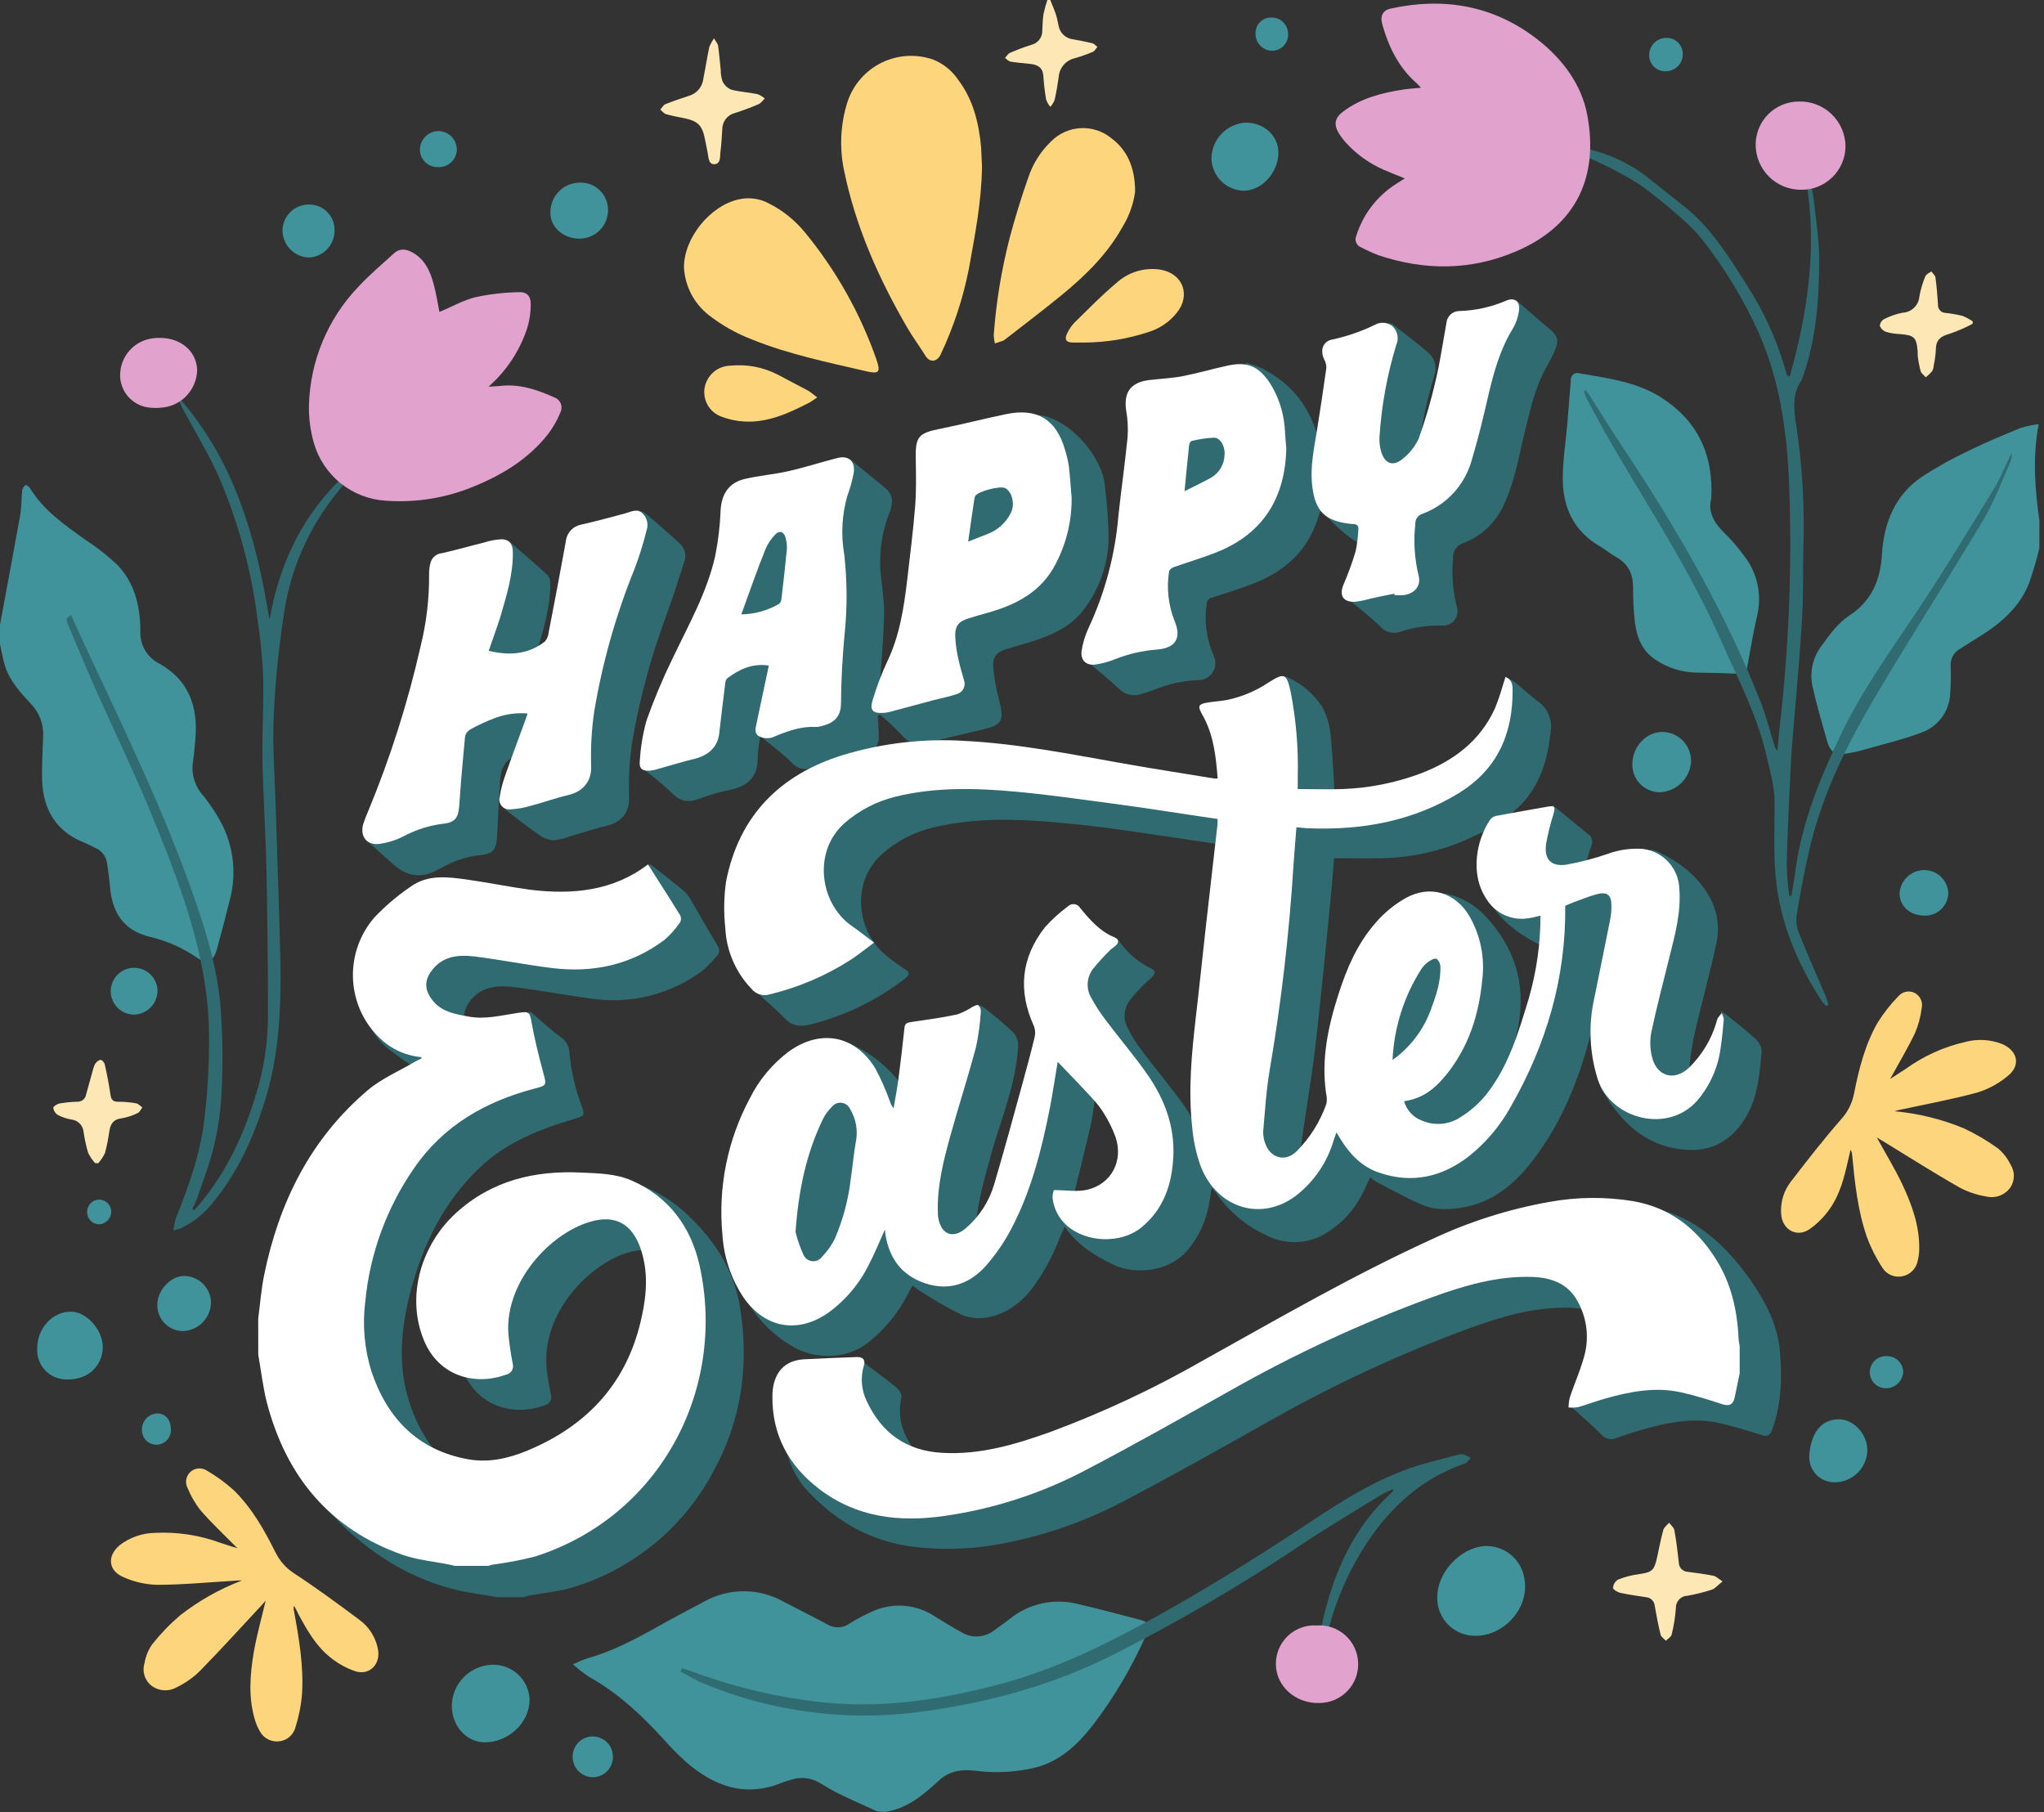 <svg width="414" height="367" viewBox="0 0 414 367" fill="none" xmlns="http://www.w3.org/2000/svg">
<rect x="0" y="0" width="414" height="367" fill="#333333" stroke="none"/>
<g clip-path="url(#clip0_399_13299)">
<path d="M307.169 60.84C309.449 62.84 311.709 64.84 313.999 66.75C315.389 67.94 315.749 68.8 315.089 70.57C314.542 71.923 313.893 73.234 313.149 74.49C311.099 78.15 310.149 82.17 309.149 86.18C307.719 91.72 306.959 97.47 304.389 102.67C302.749 106.037 299.889 108.654 296.389 109.99C295.753 110.179 295.201 110.58 294.823 111.125C294.445 111.67 294.264 112.328 294.309 112.99C294 116.24 294.24 119.519 295.019 122.69C295.205 123.156 295.267 123.662 295.201 124.16C295.135 124.657 294.942 125.13 294.641 125.531C294.34 125.933 293.94 126.25 293.481 126.453C293.022 126.656 292.519 126.738 292.019 126.69C289.149 126.617 286.289 127.05 283.569 127.97C282.856 128.216 282.085 128.238 281.359 128.033C280.633 127.827 279.987 127.404 279.509 126.82C277.558 124.987 275.512 123.258 273.379 121.64C272.97 121.342 272.671 120.916 272.529 120.43C272.908 120.423 273.287 120.456 273.659 120.53C274.889 120.91 275.949 120.39 277.119 120.15C278.779 119.8 280.049 117.56 282.359 119.37C282.619 117.14 282.879 115.2 283.019 113.24C283.019 112.96 282.469 112.41 282.129 112.37C276.129 111.67 271.929 108.14 268.129 103.9C268.043 103.784 267.946 103.677 267.839 103.58C267.769 103.52 267.659 103.52 267.449 103.46C267.269 103.98 267.079 104.46 266.909 105.04C264.819 111.57 260.249 115.67 254.039 118.11C251.239 119.21 248.359 120.11 245.489 121.03C245.188 121.081 244.914 121.236 244.715 121.468C244.516 121.7 244.404 121.994 244.399 122.3C243.881 125.882 244.38 129.538 245.839 132.85C246.088 133.372 246.2 133.949 246.165 134.526C246.13 135.104 245.95 135.663 245.64 136.151C245.33 136.64 244.902 137.042 244.394 137.319C243.887 137.597 243.318 137.742 242.739 137.74C239.522 137.861 236.356 138.577 233.399 139.85C232.761 140.087 232.11 140.288 231.449 140.45C230.643 140.793 229.753 140.886 228.893 140.716C228.034 140.547 227.245 140.123 226.629 139.5C224.799 137.69 222.719 136.13 220.779 134.43C220.411 134.046 220.076 133.631 219.779 133.19C220.141 133.032 220.526 132.935 220.919 132.9C223.221 133.181 225.547 132.632 227.479 131.35C227.595 131.257 227.742 131.214 227.889 131.23C229.619 131.75 229.889 130.47 230.299 129.33C232.391 123.52 233.758 117.474 234.369 111.33C234.909 105.97 235.709 100.63 236.219 95.26C236.428 93.328 236.341 91.375 235.959 89.47C235.349 86.56 236.419 84.11 240.569 83.47C246.019 82.63 251.459 81.7 257.129 80.78C256.579 78.96 253.809 78.45 255.659 76.28L252.179 74.89C252.179 74.61 252.249 74.19 252.329 73.46C253.413 73.746 254.476 74.107 255.509 74.54C262.419 78.04 266.319 83.79 267.509 91.31C267.852 94.391 267.969 97.492 267.859 100.59C267.859 102.19 268.119 102.7 270.559 104.59L273.389 103.81C273.699 101.11 273.959 98.26 274.389 95.43C274.979 91.59 275.759 87.77 276.339 83.93C276.609 82.09 276.979 80.24 275.949 78.38C275.219 77.07 276.179 75.51 277.949 75.19C279.449 74.92 280.459 74.45 280.699 72.82C280.769 72.38 281.329 72.04 281.459 71.59C281.739 70.59 282.819 69.78 282.059 68.52C281.879 68.22 282.279 67.52 282.439 66.98L281.099 65.43C281.599 65.53 281.859 65.5 281.999 65.62C284.489 67.56 286.999 69.43 289.399 71.52C290.02 72.088 290.455 72.829 290.65 73.647C290.844 74.466 290.788 75.324 290.489 76.11C288.615 82.256 287.457 88.598 287.039 95.01C287.044 96.462 287.387 97.893 288.039 99.19C288.539 100.39 290.309 100.66 291.599 99.58C293.078 98.483 294.289 97.064 295.139 95.43C296.504 92.108 297.595 88.68 298.399 85.18C299.399 80.78 300.029 76.29 300.919 71.85C301.246 70.929 301.686 70.052 302.229 69.24C301.729 67.74 301.879 67.74 303.799 67.48C304.713 67.161 305.481 66.522 305.959 65.68C306.456 64.778 306.855 63.826 307.149 62.84L305.999 60.84H307.169ZM247.619 105.52L248.069 105.94C250.168 104.88 252.196 103.684 254.139 102.36C255.076 101.564 255.693 100.457 255.877 99.242C256.06 98.027 255.798 96.787 255.139 95.75C254.259 94.59 250.989 94.43 249.139 95.51C248.996 95.593 248.87 95.704 248.771 95.836C248.671 95.968 248.599 96.119 248.559 96.28C248.229 99.35 247.929 102.43 247.619 105.52Z" fill="#2F6B70"/>
<path d="M177.801 144.98C177.861 146.32 177.961 147.67 177.971 148.98C178.07 149.864 177.837 150.754 177.318 151.476C176.799 152.198 176.03 152.702 175.161 152.89C174.151 153.245 173.091 153.438 172.021 153.46C169.722 153.423 167.453 153.977 165.431 155.07C163.561 156.07 162.001 156.12 160.331 154.43C158.501 152.58 156.331 151.04 154.001 149.1C153.712 150.575 153.528 152.069 153.451 153.57C153.521 157.8 150.891 159.37 147.651 160.02C145.651 160.407 143.69 160.973 141.791 161.71C139.601 162.56 137.871 162.48 136.141 160.64C134.508 159.104 132.792 157.658 131.001 156.31C130.576 155.878 130.179 155.421 129.811 154.94C130.57 155.054 131.346 154.992 132.078 154.758C132.81 154.524 133.478 154.124 134.031 153.59C135.031 152.75 136.231 151.8 137.841 152.33C138.048 152.338 138.255 152.292 138.439 152.195C138.623 152.099 138.779 151.955 138.891 151.78C141.741 143.57 146.171 136.08 149.641 128.16C149.871 127.63 150.061 127.09 150.301 126.47C148.771 125.87 146.961 127.47 145.481 125.62L147.671 124.37C147.671 120.42 149.881 117.14 151.861 113.75C151.933 113.634 152.032 113.536 152.148 113.463C152.264 113.391 152.394 113.345 152.531 113.33C153.841 113.39 153.891 112.56 153.871 111.6C153.784 110.53 153.807 109.455 153.941 108.39C154.13 107.151 154.703 106.003 155.578 105.106C156.453 104.21 157.587 103.61 158.821 103.39C161.681 102.8 164.561 102.39 167.441 101.89C167.961 101.8 168.441 101.66 169.011 101.6C169.194 101.605 169.376 101.57 169.545 101.497C169.713 101.424 169.863 101.315 169.985 101.178C170.107 101.04 170.198 100.878 170.25 100.703C170.303 100.527 170.317 100.342 170.291 100.16C170.292 99.574 170.339 98.989 170.431 98.41C170.431 98.09 170.541 97.65 170.761 97.49C171.441 96.99 173.051 97.25 172.061 95.49C171.703 94.597 171.457 93.663 171.331 92.71C171.75 92.853 172.15 93.047 172.521 93.29C174.791 95.12 177.031 96.98 179.291 98.83C180.841 100.11 180.931 101.7 180.291 103.46C178.787 107.17 178.105 111.161 178.291 115.16C178.531 118.31 179.141 121.46 179.071 124.6C178.941 129.89 178.401 135.17 178.071 140.46C178.003 141.124 177.983 141.793 178.011 142.46C178.081 143.46 178.821 143.73 179.721 143.46C181.071 142.96 182.27 142.12 183.201 141.02C184.131 140.14 185.541 139.69 186.451 138.59C186.531 138.49 187.331 139 188.151 139.39C189.054 136.934 189.799 134.422 190.381 131.87C191.191 127.14 191.651 122.35 192.221 117.58C192.701 113.53 193.221 109.48 193.541 105.41C193.711 102.95 193.421 100.46 193.381 97.98C193.381 95.04 194.081 94.07 197.001 93.46C199.281 92.97 201.621 92.76 203.891 92.24C207.191 91.48 210.451 90.56 213.891 89.69C213.321 88.69 211.491 87.92 213.101 86.24L208.921 84.43C208.921 84.32 208.971 84.21 208.991 84.1C209.622 84.04 210.259 84.04 210.891 84.1C217.471 85.43 223.311 92.99 223.781 98.32C224.246 101.969 224.503 105.642 224.551 109.32C224.393 114.317 222.711 119.146 219.731 123.16C216.961 127.04 212.821 128.72 208.501 130.08C206.971 130.56 205.421 130.96 203.891 131.44C201.891 132.06 201.031 132.99 201.171 135.04C201.364 137.304 201.759 139.546 202.351 141.74C203.451 146.02 203.021 146.83 198.741 147.82C195.101 148.65 191.481 149.53 187.851 150.39C185.901 150.85 184.231 150.71 182.761 148.98C181.337 147.468 179.824 146.042 178.231 144.71L177.801 144.98ZM157.801 130.47L158.301 130.87C160.917 130.8 163.47 130.052 165.711 128.7C165.992 128.441 166.161 128.082 166.181 127.7C166.581 124.13 167.011 120.56 167.271 116.97C167.341 115.97 167.381 114.47 166.081 114.09C164.781 113.71 163.911 114.99 163.491 116.01C161.531 120.8 159.681 125.65 157.801 130.43V130.47ZM203.801 116.03C204.368 115.907 204.929 115.753 205.481 115.57C206.691 115.07 207.901 114.57 209.071 114C210.692 113.175 211.978 111.815 212.711 110.15C213.037 109.415 213.152 108.604 213.043 107.807C212.933 107.01 212.603 106.26 212.091 105.64C210.811 104.28 205.481 105.43 205.091 107.26C204.531 110.09 204.231 112.96 203.791 116.03H203.801ZM163.531 141.12C160.651 140.6 155.831 142.18 154.791 143.89C154.201 144.89 154.131 148.02 154.691 148.62C155.931 147.88 156.751 146.41 158.601 146.68C159.111 146.75 159.711 145.84 160.331 145.49C160.721 145.262 161.169 145.154 161.621 145.18C161.921 145.18 162.201 145.58 162.621 145.93C162.961 144.23 163.231 142.72 163.531 141.12Z" fill="#2F6B70"/>
<path d="M130.86 106.07L128.77 103.77L129.01 103.32C129.551 103.4 130.072 103.576 130.55 103.84C132.97 105.84 135.38 107.94 137.7 110.09C138.198 110.537 138.55 111.122 138.714 111.77C138.878 112.418 138.845 113.1 138.62 113.73C137.41 117.52 136.18 121.3 134.82 125.04C131.783 133.235 129.513 141.695 128.04 150.31C127.494 154.017 127.286 157.766 127.42 161.51C127.51 165.02 125.42 166.62 122.81 167.26C120.2 167.9 117.81 168.71 115.29 169.43C114.257 169.84 113.169 170.093 112.06 170.18C111.032 170.077 110.049 169.704 109.21 169.1C107.05 167.61 104.98 165.97 102.89 164.38C102.44 164.03 102.05 163.6 101.63 163.2L101.9 162.69L103.9 163.22C104.707 163.001 105.499 162.73 106.27 162.41C106.89 162.11 107.75 161.75 107.93 161.22C108.46 159.63 109.21 159.94 110.18 160.7C110.383 160.833 110.597 160.947 110.82 161.04L114.9 150.43C112.36 150.88 110.18 151.2 108.04 151.69C107.04 151.93 106.09 152.59 105.04 152.87C102.21 153.66 101.41 155.76 101.27 158.36C101.07 162.05 100.84 165.74 100.68 169.44C100.58 171.89 99.891 172.91 97.501 173.15C94.642 173.428 91.878 174.326 89.4 175.78C89.191 175.9 88.96 175.98 88.751 176.09C85.451 177.97 82.441 177.57 79.65 175.04C77.811 173.37 75.91 171.77 74.121 170.04C73.781 169.71 73.85 168.95 73.731 168.38C74.305 168.384 74.876 168.461 75.43 168.61C75.873 168.814 76.287 169.076 76.66 169.39L79.191 168.66C80.191 168.38 81.191 168.25 81.29 166.81C81.29 166.56 82.1 166.14 82.54 166.14C82.981 166.14 83.481 166.55 84.18 166.89C85.001 164.42 85.861 162.06 86.561 159.65C88.861 151.73 91.35 143.86 93.27 135.85C94.27 131.64 94.27 127.18 94.71 122.85C94.758 121.981 94.882 121.117 95.081 120.27C95.206 119.795 95.485 119.375 95.874 119.075C96.262 118.775 96.739 118.611 97.231 118.61C98.481 118.49 99.721 118.22 100.97 118.06C101.72 117.96 101.97 117.66 101.77 116.89C101.704 116.707 101.675 116.512 101.684 116.318C101.693 116.123 101.741 115.933 101.825 115.757C101.909 115.581 102.027 115.423 102.172 115.293C102.317 115.164 102.486 115.064 102.67 115C103.67 114.54 103.81 112.15 103.13 111.3C102.78 110.86 102.5 110.36 102.19 109.89L102.49 109.58C102.795 109.607 103.091 109.696 103.36 109.84C105.87 112 108.36 114.15 110.82 116.39C111.253 116.904 111.481 117.559 111.46 118.23C111.46 122.97 110.11 127.44 108.75 131.9C108.21 133.67 107.59 135.41 106.96 137.14C106.63 138.05 106.81 138.41 107.84 138.58C111.057 139.288 114.422 138.764 117.27 137.11C117.734 136.854 118.132 136.494 118.434 136.059C118.736 135.623 118.933 135.124 119.01 134.6C120.11 128.6 121.36 122.6 122.36 116.6C122.438 115.556 122.882 114.573 123.614 113.825C124.346 113.077 125.319 112.611 126.36 112.51C126.787 112.457 127.192 112.292 127.535 112.032C127.877 111.772 128.145 111.427 128.31 111.03C128.88 110.166 129.552 109.374 130.31 108.67C130.29 107.91 128.94 106.75 130.86 106.07Z" fill="#2F6B70"/>
<path d="M98.98 131.81C103.19 132.81 106.98 132.55 110.35 129.93C110.791 129.427 111.061 128.796 111.12 128.13C112.31 121.98 113.49 115.84 114.6 109.68C114.676 108.85 115.019 108.066 115.578 107.448C116.137 106.829 116.882 106.409 117.7 106.25C118.5 106.06 119.31 105.89 120.11 105.68C122.31 105.12 124.51 104.57 126.7 103.95C127.86 103.62 129.01 102.95 130.13 103.95C130.592 104.397 130.914 104.969 131.057 105.595C131.201 106.222 131.16 106.876 130.94 107.48C130.288 110.117 129.477 112.711 128.51 115.25C124.746 124.529 122.013 134.194 120.36 144.07C119.809 147.827 119.601 151.626 119.74 155.42C119.74 158.42 117.96 160.34 115.09 161.02C112.55 161.61 110.09 162.51 107.56 163.18C106.175 163.594 104.745 163.843 103.3 163.92C102.979 163.946 102.656 163.895 102.36 163.769C102.063 163.644 101.8 163.449 101.595 163.2C101.39 162.952 101.248 162.658 101.181 162.342C101.114 162.027 101.124 161.7 101.21 161.39C101.415 160.028 101.75 158.688 102.21 157.39C103.57 153.49 105.02 149.62 106.44 145.74C106.57 145.39 106.68 145.03 106.86 144.5C104.652 144.309 102.429 144.609 100.35 145.38C98.572 146.04 96.847 146.836 95.19 147.76C94.931 147.915 94.708 148.124 94.535 148.372C94.363 148.621 94.245 148.903 94.19 149.2C93.74 153.84 93.34 158.49 93.02 163.14C92.85 165.59 92.18 166.58 89.8 166.82C87.003 167.161 84.291 168.011 81.8 169.33C80.215 170.159 78.495 170.697 76.72 170.92C74.2 171.19 72.86 169.29 73.58 166.86C73.869 165.977 74.203 165.109 74.58 164.26C79.059 153.447 82.612 142.274 85.2 130.86C86.379 126.084 86.954 121.179 86.91 116.26C86.899 115.435 87.011 114.613 87.24 113.82C87.398 113.336 87.694 112.909 88.092 112.593C88.491 112.276 88.974 112.084 89.48 112.04C92.36 111.41 95.19 110.57 98.05 109.87C99.23 109.481 100.459 109.259 101.7 109.21C103.22 109.28 103.84 110.21 103.87 111.77C103.95 116.28 102.63 120.52 101.39 124.77C100.67 127.09 99.83 129.32 98.98 131.81Z" fill="white"/>
<path d="M155.72 134.79C152.34 134.28 149.72 135.58 147.29 137.37C147.033 137.66 146.891 138.033 146.89 138.42C146.47 141.8 146.05 145.18 145.67 148.56C145.38 151.24 143.5 153.04 140.49 153.73C138.13 154.28 135.82 155.03 133.49 155.67C132.892 155.869 132.276 156.007 131.65 156.08C130.05 156.19 129.41 155.66 129.59 154.08C129.753 151.327 130.206 148.598 130.94 145.94C132.467 141.637 134.237 137.423 136.24 133.32C139.48 126.52 143.24 119.93 144.88 112.5C145.477 109.5 145.835 106.457 145.95 103.4C146.13 100.07 147.6 97.76 150.84 97C153.77 96.31 156.84 96.08 159.74 95.41C163.05 94.66 166.3 93.6 169.59 92.76C171.87 92.18 173.25 93.36 172.92 95.76C172.621 97.333 172.193 98.878 171.64 100.38C170.526 104.229 170.304 108.282 170.99 112.23C171.611 117.702 171.628 123.225 171.04 128.7C170.63 133.25 170.36 137.83 170.34 142.39C170.34 145.39 168.68 146.46 166.6 146.99C166.135 147.143 165.649 147.224 165.16 147.23C162.05 147.07 159.26 148.16 156.46 149.33C155.56 149.618 154.582 149.538 153.74 149.11C152.74 148.59 153.01 147.47 153.24 146.47C154.08 142.58 154.88 138.73 155.72 134.79ZM150.15 124.43C152.81 124.378 155.416 123.663 157.73 122.35C157.878 122.24 158.001 122.1 158.092 121.94C158.183 121.78 158.24 121.603 158.26 121.42C158.67 118 159.06 114.58 159.38 111.15C159.412 110.373 159.314 109.595 159.09 108.85C158.79 107.67 157.88 107.35 157.04 108.23C156.191 109.096 155.513 110.114 155.04 111.23C153.34 115.43 151.83 119.81 150.15 124.43Z" fill="white"/>
<path d="M260.53 90.87C260.3 100.69 255.96 108.07 246.36 111.87C243.51 112.99 240.57 113.87 237.69 114.87C237.32 115 236.82 115.42 236.79 115.75C236.262 119.083 236.631 122.497 237.86 125.64C239.38 129.18 238.16 131.25 234.34 131.55C231.385 131.773 228.481 132.447 225.73 133.55C224.551 134.009 223.328 134.344 222.08 134.55C220.08 134.92 218.78 133.77 219.08 131.76C219.328 130.183 219.796 128.648 220.47 127.2C223.819 120.028 225.871 112.318 226.53 104.43C227.09 99.11 227.87 93.82 228.39 88.5C228.508 86.705 228.411 84.902 228.1 83.13C227.56 79.48 228.99 77.45 232.69 76.98C234.96 76.7 237.26 76.62 239.5 76.19C242.6 75.59 245.63 74.69 248.72 74.03C252.65 73.18 254.94 74.18 257.2 77.56C258.901 80.246 259.93 83.302 260.2 86.47C260.31 87.96 260.4 89.43 260.53 90.87ZM239.93 99.48C241.87 98.48 243.61 97.67 245.29 96.75C246.092 96.281 246.763 95.617 247.24 94.82C247.717 94.023 247.986 93.118 248.02 92.19C248.21 90.56 247.24 88.67 245.94 88.64C244.401 88.702 242.873 88.923 241.38 89.3C241.16 89.3 240.89 89.79 240.86 90.08C240.53 93.1 240.24 96.13 239.92 99.48H239.93Z" fill="white"/>
<path d="M217.05 100.73C217.113 105.377 216.024 109.967 213.88 114.09C210.94 119.9 205.77 122.51 199.88 124.15C198.66 124.49 197.44 124.83 196.24 125.21C194.24 125.85 193.46 126.63 193.47 128.76C193.543 130.404 193.771 132.038 194.15 133.64C194.43 135.02 194.89 136.36 195.24 137.72C195.346 137.996 195.394 138.292 195.381 138.587C195.368 138.883 195.293 139.173 195.163 139.438C195.032 139.704 194.849 139.94 194.623 140.131C194.397 140.322 194.134 140.465 193.85 140.55C192.26 141.1 190.59 141.4 188.96 141.83C186.05 142.6 183.15 143.39 180.25 144.17C179.873 144.267 179.489 144.331 179.1 144.36C176.77 144.53 176.1 143.91 176.76 141.75C177.564 139.049 178.566 136.412 179.76 133.86C182.25 128.63 183.08 123.03 183.76 117.38C184.32 112.45 184.96 107.53 185.35 102.6C185.61 99.36 185.54 96.1 185.48 92.85C185.4 88.44 186.03 87.72 190.37 86.85C194.89 85.95 199.37 84.78 203.88 83.85C210.09 82.59 213.93 84.96 215.7 91.05C216.051 92.165 216.318 93.305 216.5 94.46C216.73 96.55 216.86 98.64 217.05 100.73ZM196.1 109.68C197.64 109.08 198.81 108.63 199.98 108.16C202.06 107.387 203.766 105.849 204.75 103.86C205.61 102.15 205.02 99.63 203.61 98.86C202.56 98.32 198.01 99.52 197.52 100.47C197.438 100.648 197.381 100.836 197.35 101.03C196.95 103.8 196.53 106.54 196.1 109.68Z" fill="white"/>
<path d="M282.43 120.23C280.82 120.55 279.21 120.86 277.61 121.23C276.589 121.526 275.545 121.74 274.49 121.87C272.01 121.99 271.19 120.58 272.15 118.32C273.089 116.142 273.9 113.912 274.58 111.64C274.872 110.216 275.052 108.772 275.12 107.32C275.23 106.49 274.84 106.15 274.06 106.12C273.82 106.12 273.57 106.12 273.33 106.07C268.33 105.46 266.42 103.52 265.8 98.55C265.3 94.55 266.18 90.69 266.8 86.8C267.45 82.72 268.08 78.63 268.64 74.53C268.654 73.907 268.499 73.292 268.19 72.75C267.34 70.94 267.93 69.09 269.9 68.75C272.89 68.102 275.791 67.094 278.54 65.75C279.102 65.442 279.745 65.313 280.383 65.379C281.02 65.445 281.623 65.704 282.11 66.12C282.597 66.611 282.922 67.239 283.042 67.92C283.162 68.601 283.07 69.302 282.78 69.93C280.951 75.947 279.82 82.154 279.41 88.43C279.345 89.442 279.456 90.457 279.74 91.43C280.45 93.96 282.23 94.59 284.2 92.84C285.572 91.746 286.662 90.341 287.38 88.74C288.751 84.901 289.893 80.984 290.8 77.01C291.71 73.18 292.26 69.26 292.97 65.39C293.026 64.745 293.319 64.143 293.791 63.701C294.264 63.258 294.883 63.005 295.53 62.99C298.796 62.901 302.016 62.196 305.02 60.91C306.79 60.12 307.96 61.06 307.66 62.99C307.481 64.238 307.063 65.44 306.43 66.53C303.82 70.75 302.55 75.42 301.43 80.18C300.43 84.58 299.35 88.99 298.05 93.33C297.349 95.783 296.077 98.036 294.34 99.904C292.602 101.773 290.446 103.204 288.05 104.08C287.632 104.216 287.271 104.485 287.021 104.846C286.772 105.208 286.649 105.641 286.67 106.08C286.271 109.571 286.491 113.105 287.32 116.52C287.89 118.64 286.56 120.22 284.32 120.52C283.687 120.56 283.053 120.56 282.42 120.52C282.46 120.43 282.45 120.33 282.43 120.23Z" fill="white"/>
<path d="M58.051 292.43C58.513 292.715 58.942 293.05 59.331 293.43C61.471 296.22 63.561 299.04 65.671 301.84C65.965 302.239 66.368 302.544 66.831 302.72C66.661 302.35 66.511 301.96 66.321 301.6C62.865 295.299 60.863 288.305 60.461 281.13C59.371 261.01 65.931 243.72 79.951 229.27C83.431 225.833 87.576 223.142 92.131 221.36C92.611 221.17 93.061 220.93 93.571 220.69C91.571 220.03 89.641 219.69 88.031 218.76C84.857 216.866 81.789 214.8 78.841 212.57C76.046 210.381 74.159 207.236 73.541 203.74C73.474 203.208 73.606 202.671 73.911 202.23C75.324 206.219 77.919 209.683 81.351 212.16C81.221 211.82 81.111 211.47 80.961 211.16C79.657 208.33 79.135 205.202 79.448 202.102C79.761 199.002 80.898 196.042 82.741 193.53C85.741 189.13 89.741 185.53 95.081 184.53C97.981 183.95 101.171 184.61 104.201 184.95C109.521 185.56 114.801 186.62 120.131 186.95C124.791 187.26 129.491 186.8 133.781 184.53L135.341 183.69L133.531 180.74C133.281 180.32 132.771 179.8 132.871 179.48C133.371 177.84 132.381 176.89 131.461 175.86C131.341 175.72 131.391 175.43 131.351 175.08C131.661 175.15 131.871 175.14 131.991 175.24C134.101 176.88 136.211 178.52 138.281 180.24C138.806 180.66 139.259 181.163 139.621 181.73C141.471 184.86 143.221 188.05 145.131 191.15C145.681 192.05 145.971 192.75 145.201 193.58C144.323 194.665 143.349 195.669 142.291 196.58C139.079 198.978 135.423 200.712 131.534 201.68C127.645 202.648 123.602 202.832 119.641 202.22C114.491 201.54 109.381 200.56 104.221 199.92C100.821 199.51 97.431 199.7 95.111 202.86C93.561 204.99 93.681 206.94 95.331 209C97.131 211.25 99.691 211.84 102.331 212.24C103.921 212.48 105.551 212.47 107.181 212.58V204.78C107.381 204.92 107.711 205.13 108.001 205.37C109.821 206.92 111.561 208.57 113.481 209.99C114.013 210.313 114.459 210.76 114.781 211.293C115.104 211.826 115.292 212.429 115.331 213.05C115.637 216.79 116.476 220.467 117.821 223.97C118.481 225.91 118.381 225.97 116.401 226.58C109.251 228.7 102.401 231.38 96.911 236.71C89.841 243.54 85.721 251.99 83.211 261.3C81.211 268.89 80.461 276.62 82.981 284.21C86.141 293.74 92.471 300.21 102.601 302C107.101 302.82 111.471 301.68 115.671 299.82C127.531 294.58 135.191 285.82 137.931 273.08C138.931 268.33 139.301 263.54 137.571 258.82C135.841 254.1 132.451 252.28 127.571 253.57C119.971 255.57 109.331 265.57 110.771 277.73C110.951 279.33 111.311 280.9 111.591 282.48C111.657 282.7 111.677 282.931 111.649 283.159C111.621 283.387 111.547 283.607 111.431 283.805C111.314 284.003 111.158 284.175 110.973 284.31C110.787 284.445 110.575 284.54 110.351 284.59C104.061 286.94 96.791 284.88 93.861 277.83C90.131 268.83 93.271 258.66 100.051 252.35C105.242 247.539 111.913 244.633 118.971 244.11C124.17 243.748 129.395 243.983 134.541 244.81C130.723 241.981 126.334 240.019 121.681 239.06L121.741 238.51C122.29 238.398 122.851 238.355 123.411 238.38C128.996 239.16 134.229 241.563 138.461 245.29C144.171 250.44 148.461 256.6 149.811 264.29C151.811 276.09 150.321 287.45 144.441 298.08C141.491 303.64 137.474 308.564 132.619 312.57C127.765 316.577 122.169 319.587 116.151 321.43C113.311 322.34 110.251 322.57 107.291 323.12C106.881 323.2 106.471 323.36 106.061 323.47H100.791C99.501 323.26 98.221 323.02 96.931 322.84C86.531 321.42 77.721 316.62 70.111 309.66C65.662 305.405 61.946 300.445 59.111 294.98C58.791 294.41 58.421 293.87 58.111 293.32L58.051 292.43Z" fill="#2F6B70"/>
<path d="M259.131 137.02C259.563 136.934 260.008 136.934 260.441 137.02C263.527 138.308 266.14 140.519 267.921 143.35C268.889 145.257 269.451 147.344 269.571 149.48C270.041 154.56 270.261 159.67 270.481 164.78C270.531 165.88 270.751 166.34 271.951 166.29C273.951 166.2 276.041 166.29 278.091 166.29C278.528 166.31 278.967 166.263 279.391 166.15C283.471 164.84 287.631 163.73 291.591 162.15C297.751 159.64 302.591 155.59 304.421 148.88C304.966 146.312 305.301 143.703 305.421 141.08C305.485 139.851 305.485 138.619 305.421 137.39C305.909 137.595 306.374 137.85 306.811 138.15C308.401 139.43 309.901 140.85 311.541 142.07C312.498 142.751 313.244 143.688 313.692 144.775C314.139 145.861 314.271 147.052 314.071 148.21C313.501 153.63 312.071 158.68 308.211 162.83C305.556 165.49 302.425 167.627 298.981 169.13C293.07 172.072 286.581 173.67 279.981 173.81C276.781 173.87 273.571 173.81 270.211 173.81C269.991 176.43 269.821 178.94 269.571 181.44C268.571 191.69 267.571 201.96 266.381 212.2C265.591 218.91 264.381 225.57 263.511 232.27C263.408 233.968 263.465 235.672 263.681 237.36C263.8 237.761 263.971 238.144 264.191 238.5C265.781 235.85 267.191 233.43 268.661 231.01C268.997 230.362 269.382 229.741 269.811 229.15C269.977 228.89 270.206 228.676 270.477 228.527C270.748 228.379 271.052 228.301 271.361 228.301C271.669 228.301 271.973 228.379 272.244 228.527C272.515 228.676 272.744 228.89 272.911 229.15C273.342 229.68 273.742 230.234 274.111 230.81C274.461 231.32 274.781 231.81 275.201 232.52C275.753 231.841 276.154 231.051 276.377 230.205C276.599 229.358 276.638 228.473 276.491 227.61C275.491 221.67 276.491 215.88 278.201 210.18C279.811 204.74 281.781 199.47 285.201 194.84C287.861 191.22 290.981 188.23 295.551 187.2C295.758 187.126 295.958 187.036 296.151 186.93C295.921 185.69 293.401 185.32 295.151 183.39L290.531 181.43C290.531 181.26 290.581 181.09 290.601 180.93C291.49 180.89 292.381 180.937 293.261 181.07C296.077 181.756 298.641 183.23 300.651 185.32C306.651 191.62 309.131 198.99 307.531 207.69C306.431 213.69 304.451 219.15 300.581 223.87C298.371 226.56 295.881 228.87 292.061 229.16C292.283 230.066 292.724 230.904 293.345 231.601C293.965 232.299 294.746 232.834 295.621 233.16C295.931 233.29 296.621 232.84 296.991 232.49C304.671 225.05 308.451 215.33 312.571 205.8C312.671 205.58 312.741 205.34 312.851 205.12C315.111 201.12 315.201 196.76 314.751 192.61C309.691 190.53 305.211 187.89 302.131 183.31C301.662 182.47 301.27 181.59 300.961 180.68L301.551 180.29L304.221 183C304.921 182 305.741 181.57 306.511 182.19C307.191 179.56 307.771 176.86 308.621 174.26C309.071 172.89 309.621 171.34 311.681 171.42C311.881 171.42 312.241 170.61 312.311 170.15C312.591 168.3 312.521 166.38 314.031 164.91C314.361 164.59 314.271 163.83 314.411 163.05C315.021 163.52 315.541 163.91 316.051 164.33C317.901 165.84 319.731 167.38 321.591 168.87C321.986 169.103 322.28 169.474 322.417 169.912C322.554 170.35 322.523 170.823 322.331 171.24C321.696 173.022 321.201 174.851 320.851 176.71C320.371 179.22 320.601 179.44 323.291 180.03C323.287 179.658 323.321 179.286 323.391 178.92C323.513 178.596 323.667 178.284 323.851 177.99C324.176 178.164 324.484 178.368 324.771 178.6C324.931 178.75 324.961 179.04 325.041 179.27C325.741 181.37 325.881 181.5 328.041 180.91C331.261 180.01 334.471 179.02 337.771 178.05C337.351 177.05 337.191 176.13 338.771 175.66L334.071 172.43L334.231 172.05C334.75 172.135 335.259 172.272 335.751 172.46C340.361 174.7 344.301 177.65 346.651 182.4C347.972 185.154 348.304 188.28 347.591 191.25C346.231 197.62 344.441 203.89 343.021 210.25C342.486 213.012 342.152 215.81 342.021 218.62C342.1 219.689 342.325 220.742 342.691 221.75C345.951 219.31 349.751 208.36 348.531 204.75C349.151 205.17 349.531 205.39 349.871 205.66C351.871 207.27 353.871 208.81 355.701 210.54C356.039 210.858 356.311 211.24 356.502 211.664C356.692 212.088 356.797 212.545 356.811 213.01C356.331 218.43 355.861 223.87 352.151 228.36C349.041 232.11 345.151 233.36 340.431 232.75C333.041 231.85 328.431 227.22 324.771 221.27C324.333 220.712 324.048 220.05 323.943 219.349C323.838 218.648 323.916 217.932 324.171 217.27C324.359 217.683 324.579 218.081 324.831 218.46C326.311 220.38 327.771 222.32 329.351 224.15C329.691 224.54 330.511 224.5 331.351 224.73C330.981 222.91 330.641 221.45 330.351 219.98C329.411 214.57 330.621 209.33 331.651 204.08C332.531 199.6 333.421 195.08 334.241 190.62C334.405 189.909 334.342 189.164 334.061 188.49C333.771 187.92 332.951 187.18 332.441 187.24C330.915 187.491 329.411 187.855 327.941 188.33C327.811 188.33 327.611 188.47 327.591 188.57C327.331 190.22 326.051 191.5 325.661 192.93C324.531 197.06 324.091 201.38 323.131 205.57C320.671 216.37 317.041 226.7 310.021 235.57C306.471 240.04 302.231 243.48 296.421 244.51C293.651 244.99 290.811 245.17 288.221 244.07C284.961 242.7 281.871 240.94 278.721 239.33C278.304 239.057 277.907 238.756 277.531 238.43C276.921 239.72 276.401 240.91 275.791 242.06C274.21 245.11 271.845 247.685 268.941 249.52C267.077 250.752 264.913 251.454 262.681 251.549C260.448 251.644 258.232 251.129 256.271 250.06C252.312 248.211 248.914 245.347 246.421 241.76C246.181 241.41 245.901 241.1 245.421 240.54C245.161 242.08 245.011 243.37 244.731 244.63C244.063 247.686 242.694 250.545 240.731 252.98C236.731 257.86 229.631 258.1 225.501 256.13C221.741 254.34 218.241 252.13 215.641 248.43C215.211 249.43 214.871 250.12 214.561 250.86C213.107 254.725 211.073 258.346 208.531 261.6C204.811 266.09 199.121 268.2 194.641 266.21C191.602 264.687 188.656 262.984 185.821 261.11C185.49 260.872 185.175 260.611 184.881 260.33C184.541 260.92 184.221 261.43 183.941 261.97C181.958 265.903 179.127 269.346 175.651 272.05C170.871 275.66 164.141 275.24 159.651 272.16C155.969 269.815 152.947 266.569 150.871 262.73C150.651 262.28 150.501 261.8 150.311 261.33L150.761 260.97L156.981 267.11C156.19 264.926 155.522 262.699 154.981 260.44C152.581 247.2 155.061 234.96 162.981 224.02C166.121 219.69 170.271 216.72 175.981 216.63C176.051 216.63 176.121 216.52 176.541 216.17L168.111 210.86C168.841 210.18 169.771 210.42 170.651 210.74C174.736 212.249 178.38 214.755 181.251 218.03C184.571 221.7 187.251 225.67 188.251 230.58C188.251 230.74 188.431 230.88 188.761 231.36C189.161 228.95 189.561 226.89 189.841 224.82C190.291 221.41 190.621 217.97 191.111 214.56C191.171 214.14 191.821 213.63 192.291 213.49C192.951 213.38 193.623 213.353 194.291 213.41C196.441 213.3 197.361 212.05 197.211 209.91C197.314 208.985 197.567 208.083 197.961 207.24V203.5C198.392 203.592 198.807 203.75 199.191 203.97C201.394 205.653 203.504 207.456 205.511 209.37C206.112 210.284 206.351 211.389 206.181 212.47C205.641 219.98 202.651 226.88 200.681 234.03C199.151 239.57 197.551 245.09 197.521 250.9C197.521 252.44 197.461 254.01 198.841 255.49C199.911 253.77 200.971 252.22 201.841 250.58C205.011 244.86 206.841 238.58 208.481 232.36C209.961 226.86 211.241 221.31 212.611 215.78L212.791 215.08C213.481 212.58 214.621 212.19 216.881 214.08C216.75 213.349 216.573 212.628 216.351 211.92C213.221 204.07 216.671 195.16 223.101 190.54C225.101 189.09 225.441 189.14 227.041 191.09C228.529 193.093 230.45 194.733 232.661 195.89C234.291 196.65 234.221 197.07 232.851 198.33C231.4 199.625 230.062 201.04 228.851 202.56C228.246 203.341 227.879 204.28 227.793 205.264C227.708 206.249 227.909 207.237 228.371 208.11C229.207 209.806 230.212 211.414 231.371 212.91C234.161 216.61 237.151 220.15 239.851 223.91C242.109 227.264 243.764 230.986 244.741 234.91C245.321 236.91 246.821 238.71 248.061 240.49C248.925 241.698 249.987 242.753 251.201 243.61C251.131 243.33 251.061 243.06 251.001 242.78C250.222 239.631 249.628 236.438 249.221 233.22C248.961 229.087 248.961 224.943 249.221 220.81C249.431 216.54 249.981 212.28 250.431 208.03C250.851 203.97 251.331 199.91 251.811 195.86C252.341 191.41 252.911 186.98 253.431 182.54C253.791 179.44 254.091 176.35 254.431 173.25C254.521 172.44 254.281 172.06 253.361 171.93C247.591 171.11 241.831 170.2 236.051 169.36C230.761 168.6 225.481 167.75 220.161 167.18C209.741 166.07 199.301 165.09 188.931 167.61C185.118 168.519 181.59 170.357 178.661 172.96C172.321 178.57 173.391 188.74 179.661 193.64C180.795 194.564 181.976 195.429 183.201 196.23C184.361 196.96 184.301 197.42 183.261 198.23C177.648 202.55 171.214 205.68 164.351 207.43C162.241 207.99 160.521 207.91 158.911 206.21C157.301 204.51 155.401 202.98 153.681 201.33C153.175 200.804 152.828 200.145 152.681 199.43L153.541 199.76C153.711 198.26 153.801 198.22 155.461 199.01C155.361 198.34 155.321 197.74 155.191 197.16C151.331 180.27 161.911 165.3 175.531 160.42C180.585 158.648 185.826 157.464 191.151 156.89C200.451 155.82 209.631 156.8 218.781 158.32C228.951 160.01 239.101 161.81 249.271 163.55C250.931 163.83 252.601 164.02 254.471 164.29C254.161 159.89 253.821 155.72 251.781 151.97C250.261 149.18 250.361 149.17 253.601 148.67C256.067 148.185 258.504 147.56 260.901 146.8C261.591 146.61 261.851 146.25 261.621 145.39C261.386 144.207 261.252 143.006 261.221 141.8C261.221 141.7 261.221 141.59 261.221 141.51C260.651 140.14 259.981 138.76 259.131 137.02ZM216.681 246.76L217.211 246.84C217.451 245.84 217.991 245.05 218.881 245.93C220.051 247.05 221.431 247.23 222.881 247.54C226.881 248.43 230.881 247.1 232.951 243.9C235.021 240.7 234.561 237.63 233.041 234.46C230.521 229.18 226.041 225.6 221.991 221.11C221.591 223.63 221.381 225.84 220.891 227.99C219.551 233.76 218.091 239.49 216.711 245.24C216.645 245.744 216.635 246.254 216.681 246.76ZM170.751 261.04C171.839 259.888 172.842 258.658 173.751 257.36C175.051 255.19 176.061 252.85 177.311 250.65C177.961 249.727 178.673 248.848 179.441 248.02C179.677 247.729 179.842 247.386 179.921 247.02C180.321 244.49 180.721 241.95 181.071 239.4C181.331 237.46 181.791 235.53 181.181 233.55C180.671 231.91 180.421 230 178.381 229.71C176.341 229.42 175.451 231.25 174.501 232.71C173.421 234.38 173.651 236.29 173.381 238.14C172.801 241.98 171.781 245.75 170.901 249.54C170.801 249.99 170.521 250.62 170.181 250.74C169.121 251.1 169.181 251.97 169.081 252.74C168.771 255.54 168.731 258.29 170.751 261.04ZM289.691 219.04L290.281 219.32C290.541 218.98 290.781 218.62 291.051 218.32C293.981 214.73 295.901 210.56 297.791 206.39C298.43 205.076 298.958 203.712 299.371 202.31C299.425 201.632 299.233 200.958 298.831 200.41C298.731 200.26 297.671 200.41 297.341 200.76C296.326 201.599 295.472 202.616 294.821 203.76C293.379 206.783 292.101 209.88 290.991 213.04C290.43 215.02 289.996 217.035 289.691 219.07V219.04ZM188.001 259.49C187.661 257.95 187.361 256.62 187.001 255.21C185.471 257.51 185.581 258.02 188.001 259.49Z" fill="#2F6B70"/>
<path d="M158.869 290.14L165.869 298.97L166.219 298.79C166.049 298.25 165.879 297.7 165.699 297.16C164.427 293.93 164.051 290.416 164.609 286.99C164.783 285.621 165.438 284.358 166.456 283.425C167.474 282.493 168.79 281.953 170.169 281.9C170.784 281.845 171.387 281.701 171.959 281.47C172.73 280.692 173.306 279.743 173.639 278.7C173.973 277.658 174.055 276.551 173.879 275.47L174.269 275.39L176.159 276.86C177.979 278.24 179.849 279.57 181.599 281.04C182.109 281.47 182.689 282.37 182.599 282.9C181.439 287.98 183.509 291.98 186.759 295.54C190.679 299.83 195.759 300.96 201.369 300.85C206.835 300.605 212.23 299.526 217.369 297.65C218.111 297.315 218.815 296.903 219.469 296.42C223.099 294.23 226.649 291.91 230.369 289.9C234.089 287.89 237.769 286.39 241.369 284.51C247.529 281.33 253.529 278.03 259.529 274.83C266.416 271.183 273.313 267.557 280.219 263.95C281.419 263.32 282.599 262.95 283.599 264.36C285.779 263.25 287.879 262.14 290.009 261.07C299.579 256.27 309.449 252.3 320.009 250.21C327.139 248.8 334.309 248.5 341.429 250.43C341.649 250.49 341.889 250.5 342.429 250.59C338.169 246.89 332.869 246.69 328.049 245.07C328.659 243.85 329.519 243.96 330.399 244.01C341.209 244.64 348.569 250.78 354.489 259.16C357.489 263.46 359.979 268.09 360.489 273.42C360.999 278.75 360.859 284.31 358.929 289.57C358.539 290.64 358.039 291.01 356.879 290.65C354.099 289.78 351.309 288.91 348.469 288.25C343.079 286.99 337.839 288.06 332.649 289.54C330.879 290.04 329.109 290.61 327.379 291.24C326.847 291.473 326.252 291.522 325.689 291.379C325.125 291.236 324.626 290.909 324.269 290.45C322.619 288.74 320.779 287.21 319.019 285.61C318.709 285.34 318.369 285.09 317.959 284.76C318.655 284.322 319.392 283.953 320.159 283.66C321.089 283.41 321.579 282.66 322.269 282.21C322.959 281.76 324.119 282.12 325.189 282.12L326.819 280.21C326.819 280.05 326.819 279.58 326.879 278.92L329.179 279.79C329.179 278.55 329.269 277.42 329.179 276.3C328.599 270.14 326.409 264.91 317.259 264.83C310.339 264.77 303.789 266.75 297.379 269.09C283.481 274.218 270.023 280.468 257.139 287.78C247.249 293.33 237.369 298.92 227.319 304.17C218.983 308.537 209.992 311.522 200.699 313.01C195.592 313.795 190.401 313.886 185.269 313.28C176.649 312.28 169.669 308.36 163.799 302.2C160.629 298.87 159.199 294.75 158.529 290.32L158.869 290.14Z" fill="#2F6B70"/>
<path d="M352.359 278.14C352.019 279.75 351.709 281.37 351.359 282.97C351.059 284.37 350.359 284.88 348.849 284.39C346.129 283.49 343.379 282.63 340.589 282C335.349 280.82 330.219 281.8 325.169 283.23C323.299 283.76 321.479 284.45 319.609 284.98C318.978 285.081 318.336 285.101 317.699 285.04C317.709 284.39 317.786 283.744 317.929 283.11C318.929 280.03 320.329 277.04 321.069 273.89C321.844 270.368 321.296 266.684 319.529 263.54C317.629 259.97 314.209 258.75 310.469 258.61C303.279 258.35 296.469 260.39 289.829 262.8C275.91 267.899 262.431 274.13 249.529 281.43C239.599 287 229.689 292.63 219.589 297.89C210.77 302.502 201.231 305.583 191.379 307C182.219 308.33 173.539 307.35 165.959 301.58C159.749 296.84 156.309 290.58 156.449 282.58C156.509 279.17 157.959 275.58 162.799 275.29C166.399 275.11 169.999 274.95 173.599 274.83C174.759 274.83 175.339 275.36 174.959 276.61C174.252 278.976 174.462 281.522 175.549 283.74C178.549 290.22 183.549 293.81 190.819 294.23C198.549 294.68 205.759 292.51 212.889 289.95C223.478 286.012 233.726 281.213 243.529 275.6C258.809 267.09 273.949 258.32 289.869 251.04C297.451 247.458 305.474 244.899 313.729 243.43C319.401 242.385 325.211 242.334 330.899 243.28C338.169 244.59 343.469 248.63 347.409 254.78C350.629 259.78 351.879 265.31 352.139 271.15C352.183 271.624 352.257 272.095 352.359 272.56V278.14Z" fill="white"/>
<path d="M52.301 267.01C52.691 264.08 52.911 261.12 53.501 258.22C56.501 243.53 62.881 230.66 74.441 220.83C77.291 218.41 80.891 216.89 84.151 214.96C84.521 214.74 84.921 214.58 85.311 214.39C85.311 214.39 85.311 214.31 85.391 214.11C80.501 213.63 76.931 211.05 74.271 207.04C72.212 203.809 71.25 200.001 71.528 196.18C71.805 192.359 73.307 188.73 75.811 185.83C78.013 183.499 80.46 181.414 83.111 179.61C86.731 176.97 90.891 177.61 94.971 178.19C99.051 178.77 103.231 179.63 107.381 180.19C115.991 181.25 124.241 180.43 131.241 175.06C133.461 178.56 135.651 181.94 137.761 185.36C137.871 185.579 137.929 185.82 137.929 186.065C137.929 186.31 137.871 186.552 137.761 186.77C136.867 188.089 135.804 189.286 134.601 190.33C127.821 195.43 120.101 197.07 111.801 196.05C106.591 195.41 101.431 194.37 96.221 193.72C92.911 193.31 89.631 193.56 87.391 196.64C85.911 198.64 86.001 200.52 87.551 202.52C89.421 204.94 92.181 205.38 94.921 205.88C98.321 206.51 101.601 205.61 104.921 205.13C107.251 204.79 107.271 204.93 107.681 207.13C108.291 210.52 109.131 213.87 110.021 217.2C110.721 219.8 110.801 219.81 108.261 220.47C98.261 223.09 89.761 227.98 83.831 236.64C78.316 244.62 74.929 253.875 73.991 263.53C73.383 268.287 73.802 273.119 75.221 277.7C78.391 287.23 84.631 293.7 94.791 295.53C98.951 296.29 103.011 295.37 106.911 293.74C119.251 288.58 127.231 279.74 130.011 266.53C131.011 261.96 131.301 257.35 129.731 252.82C127.971 247.77 124.541 245.93 119.441 247.46C111.321 249.89 102.321 259.63 102.961 270.01C103.147 272.095 103.447 274.168 103.861 276.22C103.924 276.452 103.939 276.694 103.905 276.931C103.87 277.169 103.787 277.397 103.66 277.6C103.534 277.804 103.366 277.98 103.168 278.115C102.97 278.251 102.747 278.345 102.511 278.39C96.211 280.7 88.841 278.74 85.841 271.39C82.161 262.39 85.421 252.01 92.321 245.7C99.561 239.07 108.271 237.02 117.751 237.47C121.181 237.63 124.691 237.67 127.931 239.08C135.511 242.38 139.931 248.51 141.681 256.22C147.271 281.4 133.681 307.13 108.411 315.22C105.537 315.951 102.622 316.509 99.681 316.89C99.403 316.951 99.13 317.028 98.861 317.12H92.121L91.021 316.87C87.841 316.22 84.521 315.94 81.491 314.87C66.811 309.69 58.031 299.06 54.101 284.24C53.251 281.02 52.901 277.67 52.311 274.38L52.301 267.01Z" fill="white"/>
<path d="M246.629 165.86C239.709 164.86 232.979 163.76 226.229 162.86C219.479 161.96 212.729 160.98 205.949 160.35C197.729 159.6 189.489 159.35 181.369 161.35C177.663 162.256 174.219 164.012 171.309 166.48C164.499 172.22 165.989 182.93 172.459 187.48C173.919 188.48 175.319 189.61 177.039 190.89C175.309 192.17 173.859 193.37 172.289 194.39C167.244 197.628 161.69 199.995 155.859 201.39C155.207 201.586 154.512 201.584 153.862 201.382C153.211 201.181 152.636 200.79 152.209 200.26C149.002 196.918 147.115 192.527 146.899 187.9C146.568 184.802 146.619 181.676 147.049 178.59C149.639 165.27 157.889 156.91 170.669 152.93C178.619 150.517 186.936 149.538 195.229 150.04C206.229 150.59 216.969 152.76 227.759 154.66C233.759 155.73 239.869 156.66 245.929 157.66C246.162 157.677 246.396 157.677 246.629 157.66C246.299 153.43 245.869 149.3 243.929 145.49C243.729 145.1 243.499 144.72 243.299 144.33C242.619 143.02 242.779 142.64 244.299 142.33C245.639 142.1 247.009 142.01 248.349 141.79C251.465 141.171 254.424 139.929 257.049 138.14C260.109 136.24 260.559 136.4 261.369 139.88C262.514 145.657 263.011 151.543 262.849 157.43V159.8C265.939 159.8 268.949 159.91 271.949 159.8C277.365 159.601 282.714 158.531 287.789 156.63C294.379 154.1 299.789 150.08 302.789 143.47C303.388 141.988 303.909 140.476 304.349 138.94C304.549 138.36 304.719 137.76 304.919 137.1C306.349 137.64 306.359 138.87 306.369 139.8C306.419 148.7 303.219 155.91 295.369 160.69C286.149 166.29 276.049 168.12 265.429 167.76C264.519 167.76 263.609 167.62 262.589 167.54C262.379 170.19 262.149 172.7 261.989 175.21C261.123 189.119 259.515 202.973 257.169 216.71C256.469 220.77 256.229 224.92 255.859 229.04C255.82 229.916 255.963 230.792 256.279 231.61C257.369 234.61 260.359 235.39 262.649 233.14C265.334 230.431 267.384 227.158 268.649 223.56C268.793 222.855 268.773 222.126 268.589 221.43C267.589 214.49 268.999 207.87 271.109 201.32C272.789 196.07 274.959 191.05 278.609 186.9C280.352 184.874 282.433 183.166 284.759 181.85C289.679 179.17 294.759 180.72 297.619 185.53C299.883 189.463 300.793 194.03 300.209 198.53C299.539 205.53 297.459 212.05 292.949 217.64C290.349 220.85 287.879 222.51 284.389 223.02C284.635 223.907 285.086 224.723 285.706 225.402C286.327 226.081 287.098 226.605 287.959 226.93C289.248 227.493 290.659 227.718 292.059 227.584C293.459 227.449 294.801 226.959 295.959 226.16C297.81 225 299.465 223.552 300.859 221.87C305.529 216.09 307.559 209.08 309.669 202.13C311.224 196.703 312.015 191.085 312.019 185.44C311.109 185.64 310.329 185.88 309.539 185.97C307.912 186.232 306.243 186.008 304.744 185.324C303.244 184.641 301.979 183.53 301.109 182.13C297.609 176.97 299.109 169.95 301.839 165.98C302.129 165.602 302.543 165.34 303.009 165.24C306.439 164.59 309.889 164.01 313.319 163.39C314.889 163.11 315.069 163.3 314.669 164.8C314.035 166.785 313.53 168.809 313.159 170.86C312.709 174.04 314.159 175.58 317.319 175.1C320.141 174.591 322.919 173.866 325.629 172.93C327.923 172.084 330.372 171.743 332.809 171.93C334.789 172.183 336.615 173.134 337.958 174.611C339.301 176.088 340.074 177.995 340.139 179.99C340.509 184.74 339.289 189.26 338.139 193.8C336.879 198.9 335.539 203.99 334.449 209.12C334.149 210.752 334.2 212.429 334.599 214.04C335.529 217.97 339.069 219.04 342.039 216.29C344.684 213.739 346.62 210.545 347.659 207.02C347.716 206.734 347.806 206.455 347.929 206.19C348.172 205.841 348.436 205.507 348.719 205.19C348.939 205.576 349.081 206 349.139 206.44C348.999 208.28 348.809 210.12 348.539 211.94C348.074 215.974 346.421 219.778 343.789 222.87C337.839 229.68 326.329 226.68 323.629 218.62C321.929 213.25 321.69 207.523 322.939 202.03C323.999 196.73 325.099 191.44 326.149 186.14C326.316 185.23 326.393 184.305 326.379 183.38C326.379 181.21 325.509 180.54 323.379 181.11C321.739 181.56 320.159 182.22 318.559 182.8C318.019 183 317.489 183.25 317.029 183.44C317.189 198.06 313.209 211.51 306.029 224.07C303.89 227.962 301.001 231.391 297.529 234.16C292.039 238.42 285.959 239.77 279.269 237.47C275.829 236.28 273.459 233.81 271.579 230.8L270.689 229.34C270.459 229.99 270.279 230.45 270.129 230.93C268.839 235.368 266.179 239.285 262.529 242.12C255.579 247.44 246.579 244.8 243.219 236.27C242.266 233.614 241.671 230.843 241.449 228.03C240.669 220.72 241.349 213.44 242.189 206.17C242.939 199.79 243.589 193.4 244.309 187.02C245.049 180.44 245.819 173.87 246.559 167.29C246.609 166.86 246.609 166.43 246.629 165.86ZM282.049 214.66C285.558 212.174 288.237 208.689 289.739 204.66C290.809 201.79 291.849 198.9 291.739 195.77C291.735 195.468 291.666 195.171 291.536 194.898C291.407 194.626 291.22 194.384 290.989 194.19C290.609 194.01 289.829 194.41 289.359 194.75C288.757 195.164 288.243 195.694 287.849 196.31C284.35 201.817 282.35 208.142 282.049 214.66Z" fill="white"/>
<path d="M179.23 249.01C178.11 251.49 177.23 253.73 176.1 255.88C174.185 259.855 171.312 263.291 167.74 265.88C161.53 270.19 154.89 268.96 150.58 262.75C148.066 258.951 146.597 254.557 146.32 250.01C145.419 240.489 147.343 230.914 151.85 222.48C153.702 218.749 156.396 215.5 159.72 212.99C166.13 208.35 173.12 209.61 177.27 216.34C178.438 218.518 179.441 220.781 180.27 223.11C180.418 223.6 180.663 224.056 180.99 224.45C181.33 222.45 181.72 220.45 181.99 218.37C182.44 214.96 182.84 211.53 183.2 208.1C183.31 207.1 183.93 207.1 184.7 206.96C187.77 206.52 190.84 206.09 193.87 205.45C194.965 205.063 196.009 204.546 196.98 203.91C197.34 203.73 197.98 203.42 198.1 203.56C198.276 203.711 198.418 203.898 198.516 204.109C198.614 204.319 198.667 204.548 198.67 204.78C198.519 207.255 198.185 209.715 197.67 212.14C196.06 218.14 194.14 224.07 192.48 230.06C191.1 235.06 189.82 240.06 189.95 245.28C189.941 245.718 189.968 246.156 190.03 246.59C190.61 250.04 193.03 250.98 195.62 248.74C198.347 246.407 200.337 243.333 201.35 239.89C203.42 232.96 205.29 225.96 207.22 218.99C208.05 215.99 208.85 212.99 209.57 209.99C209.738 209.261 209.682 208.497 209.41 207.8C206.16 200.66 206.81 193.94 211.64 187.8C213.034 186.245 214.582 184.834 216.26 183.59C216.431 183.411 216.641 183.275 216.875 183.191C217.108 183.108 217.357 183.08 217.603 183.11C217.848 183.141 218.084 183.228 218.29 183.365C218.496 183.502 218.667 183.685 218.79 183.9C220.79 186.33 222.79 188.64 225.85 189.9C226.59 190.19 226.66 190.85 226.05 191.43C225.67 191.8 225.19 192.08 224.83 192.43C223.623 193.62 222.481 194.876 221.41 196.19C220.77 197.007 220.388 197.995 220.311 199.03C220.235 200.064 220.467 201.098 220.98 202C221.88 203.67 222.917 205.262 224.08 206.76C226.89 210.5 229.96 214.05 232.6 217.9C235.94 222.78 237.95 228.21 237.65 234.24C237.38 239.82 235.71 244.87 231.2 248.57C227.07 251.95 220.02 251.71 216.03 248.16C214.421 246.705 213.406 244.707 213.18 242.55C213.186 242.028 213.28 241.51 213.46 241.02C215.92 241.02 218.21 241.43 220.29 240.93C225.13 239.76 227.54 235.09 225.97 230.34C225.373 228.699 224.609 227.124 223.69 225.64C222.986 224.486 222.161 223.41 221.23 222.43C219 219.99 216.7 217.62 214.23 215.04C213.69 218.28 213.23 221.29 212.67 224.27C211.02 232.63 208.96 240.89 205.02 248.5C203.584 251.31 201.807 253.934 199.73 256.31C196.49 259.95 192.35 261.52 187.47 259.92C182.59 258.32 180.07 254.8 179.31 249.85C179.32 249.67 179.29 249.48 179.23 249.01ZM161.13 249.53C161.521 251.084 162.05 252.6 162.71 254.06C162.853 254.419 163.089 254.734 163.394 254.971C163.7 255.208 164.063 255.36 164.446 255.41C164.829 255.46 165.219 255.407 165.575 255.255C165.931 255.104 166.24 254.861 166.47 254.55C167.519 253.478 168.396 252.25 169.07 250.91C170.746 247.032 171.841 242.928 172.32 238.73C172.69 236.29 172.89 233.82 173.32 231.4C173.822 229.063 173.411 226.623 172.17 224.58C172.013 224.241 171.772 223.949 171.469 223.731C171.166 223.513 170.812 223.376 170.441 223.335C170.07 223.294 169.694 223.349 169.351 223.495C169.007 223.642 168.707 223.874 168.48 224.17C167.749 224.879 167.144 225.708 166.69 226.62C163.35 233.53 161.74 240.9 161.13 249.53Z" fill="white"/>
<path d="M380.121 230.33C381.941 233.65 383.781 236.65 385.281 239.81C387.281 244.05 388.871 248.45 388.721 253.27C388.699 253.945 388.601 254.616 388.431 255.27C388.302 256.048 387.941 256.77 387.395 257.339C386.849 257.908 386.143 258.299 385.371 258.46C384.597 258.637 383.787 258.568 383.054 258.263C382.321 257.959 381.701 257.433 381.281 256.76C380.002 254.816 378.949 252.732 378.141 250.55C376.261 245.19 375.681 239.55 375.141 233.92C375.139 233.545 375.024 233.179 374.811 232.87C374.651 233.58 374.481 234.29 374.321 235C373.541 238.43 372.681 241.88 370.631 244.78C369.502 246.415 368.09 247.834 366.461 248.97C363.851 250.72 360.941 248.97 360.761 245.84C360.584 243.474 361.297 241.127 362.761 239.26C366.061 234.97 369.391 230.7 372.951 226.63C374.274 225.168 375.167 223.368 375.531 221.43C376.531 216.43 377.761 211.52 380.311 207.09C381.523 205.159 382.938 203.362 384.531 201.73C384.939 201.263 385.495 200.949 386.105 200.84C386.716 200.731 387.346 200.833 387.891 201.13C388.405 201.422 388.812 201.87 389.054 202.41C389.295 202.95 389.357 203.552 389.231 204.13C389.018 205.908 388.55 207.646 387.841 209.29C386.341 212.41 384.531 215.4 382.841 218.52C383.841 217.85 384.901 217.19 385.921 216.52C389.561 213.883 393.698 212.009 398.081 211.01C400.55 210.36 403.162 210.51 405.541 211.44C408.731 212.85 409.331 215.82 406.591 217.97C404.792 219.455 402.72 220.573 400.491 221.26C395.491 222.62 390.491 223.54 385.421 224.63C384.842 224.733 384.271 224.874 383.711 225.05C388.524 225.487 393.243 226.647 397.711 228.49C400.169 229.635 402.513 231.012 404.711 232.6C405.752 233.482 406.597 234.572 407.191 235.8C407.666 236.52 407.912 237.368 407.894 238.231C407.876 239.093 407.596 239.93 407.091 240.63C406.533 241.353 405.775 241.897 404.911 242.194C404.047 242.49 403.115 242.527 402.231 242.3C400.361 241.991 398.554 241.38 396.881 240.49C391.611 237.49 386.471 234.21 381.271 231.04C380.891 230.86 380.601 230.65 380.121 230.33Z" fill="#FDD57D"/>
<path d="M53.81 324.16C52.94 327.85 51.98 331.23 51.39 334.67C50.61 339.3 50.27 343.97 51.71 348.56C51.912 349.212 52.187 349.839 52.53 350.43C52.863 351.143 53.404 351.739 54.082 352.139C54.761 352.539 55.544 352.724 56.33 352.67C57.123 352.633 57.885 352.349 58.509 351.858C59.133 351.366 59.587 350.692 59.81 349.93C60.52 347.712 60.976 345.421 61.17 343.1C61.53 337.43 60.57 331.85 59.55 326.29C59.441 325.931 59.441 325.549 59.55 325.19C59.9 325.83 60.26 326.46 60.55 327.11C62.23 330.2 63.99 333.28 66.75 335.53C68.274 336.801 70.015 337.787 71.89 338.44C74.89 339.44 77.2 336.95 76.53 333.89C76.065 331.567 74.753 329.5 72.85 328.09C68.51 324.85 64.15 321.64 59.63 318.68C57.967 317.617 56.631 316.115 55.77 314.34C53.53 309.84 51.03 305.43 47.38 301.83C45.699 300.307 43.862 298.966 41.9 297.83C41.391 297.495 40.784 297.34 40.177 297.391C39.569 297.441 38.996 297.695 38.55 298.11C38.104 298.525 37.81 299.078 37.716 299.68C37.621 300.282 37.732 300.898 38.03 301.43C38.706 303.088 39.623 304.638 40.75 306.03C43.05 308.64 45.59 311.03 48.1 313.56C46.94 313.19 45.75 312.84 44.59 312.44C40.369 310.891 35.879 310.211 31.39 310.44C28.835 310.482 26.36 311.333 24.32 312.87C21.63 315.08 21.86 318.1 25.07 319.44C27.203 320.381 29.499 320.898 31.83 320.96C36.97 320.96 42.11 320.45 47.25 320.15C47.838 320.091 48.429 320.068 49.02 320.08C44.498 321.799 40.26 324.189 36.45 327.17C34.386 328.938 32.497 330.9 30.81 333.03C30.037 334.152 29.515 335.428 29.28 336.77C29.013 337.592 29.004 338.477 29.255 339.304C29.505 340.132 30.002 340.863 30.68 341.4C31.412 341.945 32.288 342.264 33.2 342.317C34.111 342.37 35.018 342.156 35.81 341.7C37.532 340.874 39.107 339.769 40.47 338.43C44.73 334.09 48.81 329.57 52.96 325.13L53.81 324.16Z" fill="#FDD57D"/>
<path d="M198.901 33.74C198.791 41.08 197.441 47.67 196.271 54.29C195.091 60.333 193.163 66.204 190.531 71.77C189.881 73.22 188.401 73.58 187.471 72.09C186.281 70.17 184.911 68.34 183.771 66.38C177.971 56.38 173.311 45.96 170.971 34.58C169.975 29.901 170.227 25.041 171.701 20.49C172.282 18.792 173.193 17.226 174.383 15.883C175.573 14.54 177.017 13.446 178.633 12.665C180.248 11.884 182.003 11.431 183.794 11.332C185.586 11.233 187.379 11.491 189.071 12.09C191.147 12.939 192.918 14.396 194.151 16.27C197.151 20.27 198.241 24.9 198.711 29.74C198.801 31.26 198.841 32.79 198.901 33.74Z" fill="#FDD57D"/>
<path d="M138.529 54.12C138.529 48.18 143.849 41.64 149.619 40.38C151.646 39.91 153.774 40.179 155.619 41.14C158.489 42.571 161.021 44.596 163.049 47.08C169.331 54.725 174.222 63.414 177.499 72.75C178.409 75.39 178.079 75.8 175.409 75.18C167.669 73.37 159.879 71.79 152.459 68.81C149.221 67.584 146.186 65.875 143.459 63.74C142.004 62.577 140.812 61.117 139.962 59.459C139.112 57.801 138.624 55.981 138.529 54.12Z" fill="#FDD57D"/>
<path d="M229.909 38.81C229.579 41.289 228.738 43.672 227.439 45.81C224.349 51.43 219.859 55.81 214.969 59.81C211.219 62.89 207.329 65.81 203.489 68.81C203.426 68.869 203.355 68.919 203.279 68.96L201.509 69.55C201.37 68.987 201.293 68.41 201.279 67.83C201.765 61.162 202.853 54.552 204.529 48.08C205.629 43.95 206.899 39.85 208.319 35.82C209.249 33.071 210.835 30.589 212.939 28.59C214.519 27.013 216.624 26.073 218.853 25.952C221.082 25.83 223.277 26.534 225.019 27.93C228.169 30.25 229.909 33.72 229.909 38.81Z" fill="#FDD57D"/>
<path d="M219.7 69.37C218.91 69.37 218.12 69.37 217.34 69.37C215.91 69.37 215.52 68.75 216.17 67.46C216.546 66.669 217.045 65.943 217.65 65.31C220.43 62.6 223.14 59.79 226.12 57.31C227.303 56.225 228.713 55.419 230.248 54.95C231.783 54.481 233.403 54.362 234.99 54.6C239.63 55.37 241.28 59.84 238.27 63.45C236.82 65.226 234.879 66.537 232.69 67.22C228.501 68.618 224.116 69.344 219.7 69.37Z" fill="#FDD57D"/>
<path d="M165.53 80.48C164.84 80.93 164.46 81.23 164.04 81.48C159.87 83.63 155.62 85.62 150.78 85.37C149.177 85.285 147.598 84.948 146.1 84.37C144.939 83.945 143.963 83.125 143.346 82.054C142.728 80.983 142.506 79.728 142.72 78.51C142.943 77.272 143.589 76.149 144.549 75.335C145.509 74.522 146.722 74.067 147.98 74.05C151.257 73.727 154.558 74.352 157.49 75.85C159.38 76.85 161.29 77.85 163.17 78.85C163.88 79.16 164.46 79.68 165.53 80.48Z" fill="#FDD57D"/>
<path d="M413.061 111.01C412.476 113.46 411.762 115.876 410.921 118.25C409.011 122.95 405.351 126.16 401.141 128.79C399.701 129.7 398.241 130.58 396.811 131.51C396.231 131.876 395.765 132.397 395.464 133.013C395.164 133.63 395.042 134.318 395.111 135C395.169 136.801 395.132 138.603 395.001 140.4C394.941 142.178 394.342 143.896 393.283 145.325C392.224 146.754 390.754 147.826 389.071 148.4C385.161 149.86 381.071 150.81 377.071 151.96C376.191 152.21 375.271 152.38 374.371 152.56C371.771 153.08 370.691 152.41 369.991 149.85C368.991 146.24 367.911 142.65 367.111 139C366.805 137.583 366.81 136.116 367.124 134.701C367.438 133.286 368.054 131.955 368.931 130.8C370.551 128.58 372.261 126.17 374.501 124.71C379.171 121.66 380.861 117.46 381.191 112.16C381.581 105.88 383.811 100.29 389.191 96.61C392.248 94.61 395.442 92.829 398.751 91.28C402.191 89.59 405.751 88.11 409.311 86.65C410.489 86.293 411.697 86.042 412.921 85.9C411.661 92.7 412.161 99.08 413.071 105.44L413.061 111.01Z" fill="#40939A"/>
<path d="M346.599 101.03C345.909 103.46 347.039 105.82 349.269 107.93C350.689 109.336 351.996 110.851 353.179 112.46C354.563 114.206 355.521 116.249 355.98 118.429C356.438 120.609 356.383 122.865 355.819 125.02C355.079 128.34 354.509 131.7 353.899 135.02C353.891 135.239 353.835 135.453 353.735 135.648C353.635 135.842 353.495 136.013 353.323 136.148C353.15 136.283 352.951 136.379 352.738 136.43C352.525 136.48 352.304 136.484 352.089 136.44C349.319 136.32 346.539 136.24 343.769 136.22C340.675 136.197 337.659 135.238 335.119 133.47C332.449 131.65 331.469 128.84 331.119 125.83C330.871 123.602 330.757 121.361 330.779 119.12C330.779 116.44 329.939 114.29 327.479 112.9C326.209 112.18 325.069 111.24 323.809 110.5C318.859 107.55 316.669 102.93 316.539 97.5C316.449 93.58 317.129 89.66 317.459 85.73C317.699 82.78 317.929 79.83 318.169 76.88C318.161 76.676 318.202 76.472 318.288 76.286C318.374 76.101 318.503 75.938 318.664 75.812C318.825 75.686 319.014 75.6 319.215 75.562C319.416 75.523 319.623 75.533 319.819 75.59C325.569 76.59 331.469 77.3 336.479 80.51C343.609 85.08 347.119 91.77 346.599 101.03Z" fill="#40939A"/>
<path d="M362.531 76.15C366.131 63.27 368.101 50.22 365.851 36.74H366.601C366.895 37.768 367.125 38.814 367.291 39.87C367.751 44.22 368.501 48.58 368.481 52.93C368.431 60.93 367.831 68.93 365.071 76.53C365.042 76.672 364.995 76.81 364.931 76.94C362.751 80.06 363.391 83.42 363.931 86.85C365.094 94.911 365.539 103.06 365.261 111.2C365.161 115.73 365.261 120.28 365.021 124.8C364.711 130.69 364.161 136.56 363.691 142.43C363.401 146.13 363.001 149.81 362.801 153.51C362.421 160.66 362.091 167.82 361.881 174.98C361.932 177.146 362.112 179.306 362.421 181.45H362.831C363.111 179.74 363.431 178.04 363.651 176.33C364.951 166.54 368.651 157.57 372.861 148.74C377.071 139.91 382.921 131.84 388.381 123.65C393.841 115.46 399.031 106.88 404.201 98.43C405.471 96.35 406.201 93.94 407.521 91.74C407.504 92.306 407.413 92.868 407.251 93.41C405.451 97.41 403.951 101.55 401.721 105.28C394.451 117.45 386.721 129.36 379.541 141.58C374.071 150.87 369.271 160.58 366.711 171.11C365.591 175.74 364.711 180.44 363.941 185.11C363.737 186.361 363.864 187.644 364.311 188.83C366.031 193.17 367.951 197.43 369.771 201.73C370.011 202.31 370.161 202.92 370.351 203.51L369.941 203.74C369.662 203.536 369.407 203.301 369.181 203.04C364.451 195.83 361.041 188.1 359.871 179.47C359.101 173.84 359.451 168.2 359.431 162.55C359.431 159.21 358.431 155.83 357.671 152.55C355.751 144.55 351.941 137.36 348.671 129.91C342.441 115.7 333.921 102.79 326.151 89.45C324.461 86.55 322.901 83.57 321.311 80.62C321.105 80.167 320.935 79.699 320.801 79.22L321.191 79.01C321.471 79.41 321.781 79.8 322.041 80.21C324.251 83.65 326.391 87.14 328.651 90.54C339.521 106.89 349.361 123.8 356.591 142.12C357.751 145.05 358.501 148.12 359.441 151.12C359.535 151.468 359.738 151.777 360.021 152C360.161 150.48 360.251 149 360.431 147.46C362.281 131.618 362.95 115.661 362.431 99.72C362.091 88.72 360.791 77.85 356.311 67.62C353.307 60.888 349.492 54.547 344.951 48.74C343.686 47.131 342.262 45.654 340.701 44.33C337.95 41.834 335.058 39.497 332.041 37.33C329.451 35.701 326.759 34.242 323.981 32.96C322.821 32.37 321.551 31.96 320.351 31.44C320.131 31.34 319.791 30.99 319.841 30.9C319.961 30.62 320.221 30.25 320.461 30.22C321.038 30.14 321.625 30.17 322.191 30.31C326.305 31.334 330.165 33.192 333.531 35.77C336.071 37.77 338.531 39.77 341.081 41.77C346.521 46.06 350.081 51.87 353.711 57.58C357.253 63.019 359.951 68.963 361.711 75.21C361.791 75.52 361.931 75.82 362.041 76.13L362.531 76.15Z" fill="#2F6B70"/>
<path d="M284.529 36.14C282.959 35.49 281.529 34.94 280.099 34.31C277.282 33.056 274.752 31.235 272.669 28.96C272.072 28.316 271.543 27.612 271.089 26.86C270.089 25.1 270.409 23.79 272.089 22.56C275.719 19.84 279.949 18.79 284.319 18.12C285.419 17.96 286.539 17.9 287.809 17.77C287.489 17.43 287.259 17.15 286.989 16.91C283.319 13.72 281.279 9.56 279.989 4.99C279.479 3.21 280.079 2.08 281.699 1.73C292.589 -0.64 302.699 1.15 311.529 8.08C316.529 12.01 320.419 17.2 321.529 23.5C323.719 35.5 319.579 45.6 307.019 50.93C297.879 54.82 288.539 54.83 279.169 51.68C277.991 51.222 276.839 50.698 275.719 50.11C275.49 50.028 275.279 49.9 275.102 49.732C274.925 49.564 274.785 49.361 274.691 49.136C274.596 48.911 274.55 48.669 274.555 48.425C274.56 48.181 274.616 47.941 274.719 47.72C276.067 43.45 278.861 39.783 282.619 37.35C283.199 36.94 283.819 36.58 284.529 36.14Z" fill="#E1A2CE"/>
<path d="M364.76 38.43C362.339 38.435 360.015 37.48 358.298 35.774C356.581 34.068 355.61 31.751 355.6 29.33C355.596 28.181 355.818 27.043 356.254 25.981C356.691 24.918 357.332 23.952 358.142 23.137C358.952 22.323 359.914 21.676 360.974 21.234C362.034 20.792 363.171 20.563 364.32 20.56C365.541 20.52 366.758 20.724 367.899 21.161C369.041 21.597 370.084 22.257 370.966 23.102C371.849 23.947 372.555 24.959 373.041 26.08C373.528 27.201 373.786 28.408 373.8 29.63C373.789 30.803 373.547 31.962 373.086 33.041C372.625 34.12 371.955 35.096 371.114 35.914C370.274 36.733 369.279 37.376 368.189 37.808C367.098 38.24 365.932 38.451 364.76 38.43Z" fill="#E1A2CE"/>
<path d="M177.701 366.86C175.011 365.63 172.311 364.45 169.701 363.16C168.341 362.51 167.081 361.65 165.761 360.93C164.924 360.472 164.002 360.192 163.052 360.107C162.102 360.023 161.145 360.136 160.241 360.44C159.58 360.615 158.929 360.826 158.291 361.07C150.861 364.07 144.581 361.73 138.911 356.8C137.322 355.356 135.813 353.828 134.391 352.22C129.931 347.34 125.161 342.85 119.321 339.61C118.172 338.839 117.079 337.986 116.051 337.06C117.003 336.597 117.981 336.19 118.981 335.84C123.981 334.47 128.551 332.03 133.071 329.51C136.251 327.73 139.481 326.02 142.711 324.31C145.177 322.947 147.953 322.242 150.771 322.263C153.59 322.284 156.355 323.03 158.801 324.43C161.741 325.96 164.721 327.43 167.631 329C168.298 329.401 169.068 329.599 169.846 329.568C170.624 329.538 171.376 329.282 172.011 328.83C173.499 327.904 175.049 327.082 176.651 326.37C178.676 325.433 180.907 325.033 183.132 325.208C185.356 325.383 187.498 326.128 189.351 327.37C191.141 328.46 192.921 329.56 194.751 330.57C195.782 331.197 196.982 331.488 198.186 331.404C199.389 331.32 200.537 330.864 201.471 330.1C202.471 329.35 203.551 328.64 204.541 327.85C206.448 326.313 208.687 325.241 211.081 324.72C213.475 324.2 215.957 324.244 218.331 324.85C222.611 325.85 226.841 326.96 231.071 328.09C232.661 328.51 232.961 329.32 232.271 330.82C229.387 337.435 225.713 343.677 221.331 349.41C218.181 353.41 214.621 356.79 209.501 358.02C205.599 358.933 201.565 359.136 197.591 358.62C194.511 358.24 191.881 358.74 189.711 361.03C189.571 361.168 189.424 361.298 189.271 361.42C186.351 364.04 183.271 366.42 179.201 366.94L177.701 366.86Z" fill="#40939A"/>
<path d="M138.139 337.86C138.669 338.02 139.209 338.15 139.729 338.35C147.977 341.468 156.573 343.57 165.329 344.61C177.649 346.15 189.659 344.4 201.619 341.32C213.369 338.32 224.059 333.03 234.559 327.19C245.059 321.35 255.289 314.94 265.329 308.27C272.239 303.69 279.239 299.27 287.269 296.78C289.919 295.98 292.619 295.33 295.269 294.63C295.639 294.507 296.034 294.476 296.419 294.54C296.925 294.737 297.41 294.981 297.869 295.27C297.509 295.64 297.209 296.21 296.769 296.36C288.189 299.3 281.819 304.99 276.889 312.42C273.476 317.596 270.905 323.28 269.269 329.26C268.919 330.099 268.462 330.889 267.909 331.61C266.649 330.84 267.569 329.77 267.739 329C269.989 318.77 273.989 309.44 281.939 302.21C282.02 302.129 282.08 302.029 282.113 301.919C282.146 301.809 282.152 301.693 282.129 301.58C281.299 301.931 280.488 302.325 279.699 302.76C274.189 306.17 268.589 309.46 263.219 313.08C251.3 321.05 238.915 328.3 226.129 334.79C213.539 341.24 200.069 344.9 186.129 346.71C171.342 348.658 156.303 346.671 142.529 340.95C140.919 340.29 139.419 339.34 137.869 338.53C137.929 338.3 138.039 338.08 138.139 337.86Z" fill="#2F6B70"/>
<path d="M266.68 329.19C267.729 329.116 268.783 329.253 269.778 329.594C270.773 329.934 271.69 330.471 272.474 331.172C273.258 331.873 273.893 332.725 274.342 333.676C274.791 334.628 275.044 335.659 275.087 336.71C275.13 337.761 274.961 338.81 274.591 339.795C274.221 340.78 273.658 341.68 272.933 342.443C272.209 343.205 271.339 343.815 270.375 344.235C269.411 344.656 268.372 344.878 267.32 344.89C262.55 345.09 258.51 341.62 258.42 337.13C258.396 336.053 258.595 334.983 259.006 333.988C259.417 332.992 260.03 332.093 260.806 331.346C261.583 330.6 262.506 330.023 263.517 329.652C264.528 329.28 265.605 329.123 266.68 329.19Z" fill="#E1A2CE"/>
<path d="M0.001 126.52C1.371 119.12 2.771 111.73 4.091 104.33C4.381 102.66 4.321 100.93 4.501 99.24C4.605 98.843 4.837 98.492 5.161 98.24C5.241 98.17 5.841 98.49 6.001 98.76C8.791 103.36 13.101 106.32 17.351 109.36C19.591 110.82 21.702 112.47 23.661 114.29C27.271 117.97 28.401 122.73 28.431 127.73C28.348 129.107 28.675 130.477 29.369 131.669C30.062 132.861 31.093 133.822 32.331 134.43C38.251 137.75 40.151 143.18 39.571 149.69C39.431 151.2 39.321 152.69 39.101 154.2C38.898 155.403 38.966 156.635 39.3 157.808C39.634 158.981 40.225 160.065 41.031 160.98C42.575 162.86 43.916 164.898 45.031 167.06C47.376 171.79 47.909 177.214 46.531 182.31C45.711 185.643 44.837 188.977 43.911 192.31C43.231 194.79 41.911 195.31 39.851 193.92C37.03 191.983 33.878 190.58 30.551 189.78C24.831 188.45 22.641 184.64 22.251 179.24C22.151 177.84 21.891 176.44 21.721 175.04C21.656 174.305 21.389 173.602 20.95 173.009C20.51 172.416 19.915 171.956 19.231 171.68C18.531 171.36 17.851 170.97 17.121 170.68C11.421 168.43 8.751 164.03 8.531 158.09C8.431 155.09 8.641 152.15 8.741 149.18C8.807 147.96 8.62 146.739 8.191 145.595C7.763 144.45 7.102 143.407 6.251 142.53C4.091 140.21 1.911 137.86 0.971 134.73C0.541 133.29 0.311 131.79 -0.029 130.33L0.001 126.52Z" fill="#40939A"/>
<path d="M13.53 125.27L14.37 124.52C15.6 127.22 16.77 129.83 17.99 132.41C24.99 147.35 32.18 162.23 37.89 177.75C40.89 186 43.74 194.34 44.61 203.1C45.095 209.088 45.188 215.1 44.89 221.1C44.72 224.849 44.188 228.573 43.3 232.22C42.48 235.75 41.11 239.16 39.95 242.61C39.653 243.363 39.32 244.1 38.95 244.82L39.31 245.12C39.76 244.61 40.22 244.12 40.65 243.58C46.08 237 49.55 229.43 51.95 221.32C53.461 216.322 54.245 211.132 54.28 205.91C54.28 195.91 54.173 185.873 53.96 175.8C53.8 168.44 53.29 161.09 53.15 153.73C53.05 148.29 53.44 142.83 53.31 137.39C53.151 133.449 52.777 129.52 52.19 125.62C50.967 115.782 48.389 106.161 44.53 97.03C42.35 92.03 39.43 87.3 36.84 82.45C36.517 81.904 36.341 81.284 36.33 80.65C47.59 93.49 51.93 109.15 54.59 125.55C56.59 114.02 61.39 103.99 70.06 96.03C70.25 95.85 70.64 95.87 71.14 96.09C70.27 97.22 69.42 98.38 68.51 99.48C62.521 106.748 58.683 115.546 57.43 124.88C56.404 131.617 55.736 138.403 55.43 145.21C55.18 151.33 55.66 157.49 55.85 163.63C56.16 174.01 56.57 184.39 56.79 194.78C56.99 204.4 56.5 213.98 53.56 223.26C51.27 230.51 48.16 237.36 43.32 243.31C41.561 245.604 39.295 247.459 36.7 248.73C36.186 248.914 35.662 249.067 35.13 249.19C35.217 248.364 35.378 247.548 35.61 246.75C38.3 240.03 40.75 233.22 41.47 226C42.204 219.662 42.474 213.278 42.28 206.9C41.61 193.15 36.92 180.31 31.83 167.71C27.83 157.71 23.11 148.03 18.75 138.19C16.95 134.1 15.25 129.97 13.51 125.86L13.53 125.27Z" fill="#2F6B70"/>
<path d="M89.001 63.17C91.471 62.17 93.841 60.77 96.38 60.17C99.229 59.565 102.129 59.23 105.04 59.17C106.68 59.08 107.52 59.94 107.5 61.61C107.509 63.257 107.266 64.896 106.78 66.47C105.273 71.044 102.57 75.132 98.951 78.31C99.951 78.25 100.64 78.24 101.32 78.16C105.2 77.71 108.74 78.9 112.2 80.45C112.496 80.544 112.769 80.699 113 80.906C113.232 81.113 113.417 81.366 113.543 81.65C113.67 81.933 113.735 82.24 113.734 82.55C113.734 82.86 113.668 83.167 113.54 83.45C112.887 85.069 112.019 86.592 110.96 87.98C107.07 92.87 101.96 96.05 96.221 98.41C90.542 100.819 84.373 101.848 78.221 101.41C74.866 101.222 71.653 99.995 69.028 97.898C66.403 95.802 64.496 92.94 63.571 89.71C62.875 87.279 62.538 84.759 62.571 82.23C62.77 73.236 66.322 64.641 72.531 58.13C74.8 55.67 77.391 53.51 79.871 51.24C81.02 50.24 82.29 50.44 83.531 51.12C86.091 52.54 87.16 54.99 87.861 57.62C88.361 59.48 88.65 61.43 89.001 63.17Z" fill="#E1A2CE"/>
<path d="M32.39 68.43C36.65 68.43 39.81 71.15 39.93 74.92C39.894 76.837 39.153 78.674 37.849 80.079C36.545 81.485 34.769 82.361 32.86 82.54C31.751 82.679 30.627 82.642 29.53 82.43C27.915 82.083 26.49 81.142 25.536 79.793C24.582 78.445 24.17 76.788 24.38 75.15C24.569 73.443 25.337 71.853 26.556 70.643C27.775 69.433 29.371 68.677 31.08 68.5C31.53 68.43 31.95 68.43 32.39 68.43Z" fill="#E1A2CE"/>
<path d="M399.53 65.58C398.055 66.366 396.52 67.035 394.94 67.58C393.16 68.05 392.1 68.79 392.1 70.77C392.039 71.887 391.888 72.997 391.65 74.09C391.632 74.477 391.522 74.854 391.33 75.19C390.942 75.632 390.517 76.04 390.06 76.41C389.7 76 389.16 75.64 389.01 75.16C388.741 74.128 388.544 73.079 388.42 72.02C388.42 71.79 388.42 71.54 388.42 71.29C388.19 68.29 387.76 67.88 384.72 67.65C383.799 67.615 382.885 67.467 382 67.21C381.719 67.112 381.463 66.954 381.247 66.749C381.032 66.544 380.862 66.296 380.75 66.02C380.762 65.744 380.842 65.475 380.984 65.238C381.125 65.001 381.323 64.802 381.56 64.66C382.763 64.035 384.049 63.587 385.38 63.33C386.259 63.283 387.089 62.914 387.714 62.295C388.339 61.675 388.715 60.848 388.77 59.97C389.025 58.599 389.424 57.258 389.96 55.97C390.13 55.53 390.76 55.27 391.19 54.97C391.47 55.38 391.96 55.76 392.02 56.2C392.26 58.03 392.42 59.87 392.53 61.71C392.516 61.916 392.544 62.124 392.612 62.319C392.679 62.515 392.785 62.696 392.922 62.85C393.06 63.005 393.227 63.13 393.414 63.219C393.601 63.309 393.803 63.36 394.01 63.37C395.169 63.489 396.318 63.687 397.45 63.96C398.198 64.253 398.91 64.632 399.57 65.09L399.53 65.58Z" fill="#FDE7B5"/>
<path d="M212.731 -2.28882e-05C213.111 1 213.541 1.94 213.871 2.93C214.131 3.71 214.241 4.54 214.441 5.34C214.581 6.016 214.93 6.631 215.437 7.099C215.945 7.567 216.586 7.864 217.271 7.95C218.601 8.2 219.951 8.44 221.271 8.77C221.641 8.86 221.941 9.25 222.271 9.5C221.971 9.83 221.731 10.33 221.351 10.5C220.138 11.011 218.896 11.448 217.631 11.81C216.768 12.013 215.993 12.486 215.419 13.161C214.845 13.836 214.502 14.676 214.441 15.56C214.221 17.15 213.951 18.73 213.591 20.3C213.38 20.791 213.089 21.244 212.731 21.64C212.363 21.193 212.075 20.685 211.881 20.14C211.609 18.558 211.422 16.962 211.321 15.36C211.211 13.68 210.181 13.11 208.731 12.95C207.281 12.79 206.011 12.7 204.671 12.48C204.271 12.41 203.931 11.99 203.561 11.74C203.871 11.41 204.111 10.94 204.491 10.74C205.917 10.112 207.375 9.561 208.861 9.09C209.508 8.943 210.086 8.577 210.495 8.055C210.905 7.532 211.122 6.884 211.111 6.22C211.171 5.1 211.181 3.97 211.351 2.87C211.56 1.893 211.824 0.928 212.141 -0.02L212.731 -2.28882e-05Z" fill="#FDE7B5"/>
<path d="M348.899 320.27C347.899 321.04 347.409 321.72 346.729 321.94C345.117 322.465 343.469 322.876 341.799 323.17C341.474 323.177 341.154 323.25 340.858 323.384C340.562 323.518 340.296 323.71 340.076 323.949C339.856 324.188 339.686 324.469 339.576 324.775C339.467 325.081 339.42 325.405 339.439 325.73C339.303 327.524 339.015 329.304 338.579 331.05C338.469 331.52 337.809 331.88 337.409 332.29C337.039 331.88 336.469 331.53 336.349 331.06C335.869 329.14 335.499 327.18 335.159 325.22C335.121 324.757 334.917 324.324 334.584 324.001C334.251 323.677 333.813 323.485 333.349 323.46C331.619 323.2 329.879 322.96 328.169 322.58C327.599 322.45 326.689 321.88 326.709 321.58C326.733 321.242 326.836 320.915 327.01 320.625C327.183 320.335 327.423 320.09 327.709 319.91C329.01 319.385 330.37 319.022 331.759 318.83C334.639 318.43 335.039 318.14 335.669 315.25C336.059 313.45 336.389 311.63 336.889 309.87C337.049 309.3 337.659 308.87 338.069 308.38C338.439 308.89 339.069 309.38 339.139 309.92C339.529 312.07 339.789 314.24 340.029 316.41C340.024 316.902 340.209 317.377 340.547 317.735C340.884 318.093 341.348 318.307 341.839 318.33C343.569 318.56 345.309 318.78 347.019 319.12C347.529 319.21 347.999 319.69 348.899 320.27Z" fill="#FDE7B5"/>
<path d="M144.62 7.77C145.05 8.52 145.4 8.89 145.45 9.29C145.68 10.92 145.8 12.57 145.98 14.21C145.969 14.99 146.097 15.766 146.36 16.5C146.72 17.244 147.339 17.83 148.1 18.15C149.83 18.61 151.65 18.7 153.41 19.06C153.954 19.265 154.458 19.562 154.9 19.94C154.48 20.34 154.12 20.94 153.62 21.11C152.058 21.783 150.462 22.377 148.84 22.89C148.104 23.076 147.452 23.505 146.989 24.108C146.527 24.71 146.28 25.451 146.29 26.21C146.18 27.67 146.14 29.13 145.94 30.58C145.8 31.58 146.06 33.14 144.76 33.25C143.46 33.36 143.52 31.82 143.31 30.82C143.1 29.82 142.94 28.92 142.74 27.97C142.2 25.39 141.31 24.53 138.74 23.97C137.46 23.72 136.17 23.48 134.91 23.12C134.47 22.99 134.13 22.52 133.74 22.2C134.08 21.83 134.35 21.28 134.74 21.11C136.31 20.48 137.92 19.93 139.54 19.41C140.295 19.193 140.97 18.762 141.485 18.17C142 17.577 142.332 16.848 142.44 16.07C142.86 13.88 143.22 11.67 143.67 9.49C143.921 8.883 144.239 8.306 144.62 7.77Z" fill="#FDE7B5"/>
<path d="M19.259 235.56C18.687 234.921 18.209 234.204 17.839 233.43C17.427 232.035 17.12 230.611 16.919 229.17C16.846 228.537 16.558 227.948 16.103 227.502C15.648 227.056 15.053 226.78 14.419 226.72C13.466 226.554 12.545 226.24 11.689 225.79C11.443 225.631 11.234 225.419 11.079 225.17C10.923 224.921 10.824 224.641 10.789 224.35C10.789 224.07 11.579 223.57 12.069 223.48C13.265 223.27 14.475 223.15 15.689 223.12C16.105 223.132 16.51 222.993 16.831 222.728C17.151 222.463 17.364 222.09 17.429 221.68C17.889 220.05 18.339 218.41 18.799 216.78C18.893 216.303 19.062 215.844 19.299 215.42C19.549 215.07 20.019 214.64 20.369 214.65C20.719 214.66 21.149 215.22 21.229 215.6C21.679 217.6 22.089 219.68 22.379 221.74C22.519 222.74 22.909 223.14 23.949 223.13C25.166 223.127 26.381 223.234 27.579 223.45C28.029 223.52 28.409 223.99 28.829 224.28C28.519 224.67 28.299 225.23 27.899 225.41C26.857 225.928 25.746 226.292 24.599 226.49C22.949 226.68 22.389 227.62 22.149 229.06C21.951 230.547 21.66 232.019 21.279 233.47C20.922 234.235 20.457 234.946 19.899 235.58L19.259 235.56Z" fill="#FDE7B5"/>
<path d="M291.109 323.43C291.109 318.43 295.779 313.43 300.729 313.11C302.678 313.024 304.588 313.673 306.081 314.929C307.574 316.184 308.54 317.955 308.789 319.89C309.839 326.28 303.569 332.37 297.209 331.13C295.447 330.772 293.869 329.803 292.753 328.394C291.636 326.985 291.054 325.227 291.109 323.43Z" fill="#40939A"/>
<path d="M98.23 352.86C94.45 352.86 91.49 349.57 91.51 345.34C91.572 343.203 92.442 341.169 93.945 339.648C95.449 338.128 97.474 337.235 99.61 337.15C101.552 337.069 103.448 337.759 104.883 339.07C106.319 340.382 107.176 342.208 107.27 344.15C107.31 348.78 103.09 352.84 98.23 352.86Z" fill="#40939A"/>
<path d="M258.929 30.89C258.929 34.95 255.589 38.61 251.869 38.63C250.148 38.579 248.512 37.867 247.302 36.642C246.091 35.416 245.399 33.772 245.369 32.05C245.402 30.183 246.144 28.399 247.444 27.058C248.744 25.718 250.504 24.921 252.369 24.83C256.059 24.86 258.919 27.49 258.929 30.89Z" fill="#40939A"/>
<path d="M13.729 279.37C12.902 279.407 12.076 279.271 11.304 278.97C10.532 278.669 9.832 278.21 9.248 277.623C8.664 277.035 8.209 276.332 7.913 275.558C7.618 274.784 7.487 273.957 7.529 273.13C7.529 269.01 10.599 265.63 14.359 265.64C17.569 265.64 20.869 269.37 20.819 272.92C20.719 276.68 17.769 279.43 13.729 279.37Z" fill="#40939A"/>
<path d="M371.64 300.2C370.941 300.215 370.247 300.085 369.601 299.82C368.955 299.555 368.37 299.16 367.883 298.659C367.396 298.158 367.018 297.562 366.771 296.908C366.525 296.255 366.415 295.558 366.45 294.86C366.75 290.37 368.71 287.53 372.34 287.44C375.43 287.36 378.23 290.44 378.22 293.73C378.178 295.452 377.468 297.09 376.24 298.298C375.012 299.505 373.362 300.187 371.64 300.2Z" fill="#40939A"/>
<path d="M330.62 154.69C330.67 151.13 333.52 148.16 336.81 148.23C338.334 148.277 339.78 148.912 340.845 150.003C341.91 151.094 342.51 152.555 342.52 154.08C342.46 155.75 341.77 157.336 340.588 158.518C339.406 159.7 337.82 160.39 336.15 160.45C335.406 160.442 334.672 160.286 333.989 159.991C333.307 159.696 332.69 159.268 332.175 158.732C331.66 158.195 331.257 157.562 330.99 156.868C330.723 156.174 330.597 155.433 330.62 154.69Z" fill="#40939A"/>
<path d="M117.351 48.33C114.111 48.33 111.511 46.03 111.481 43.2C111.451 42.394 111.584 41.59 111.873 40.836C112.161 40.083 112.598 39.395 113.158 38.815C113.718 38.234 114.39 37.772 115.133 37.457C115.875 37.142 116.674 36.98 117.481 36.98C118.214 36.961 118.944 37.089 119.628 37.355C120.312 37.622 120.936 38.022 121.464 38.532C121.992 39.042 122.413 39.652 122.702 40.326C122.992 41.001 123.144 41.726 123.151 42.46C123.165 43.229 123.026 43.993 122.74 44.707C122.455 45.422 122.03 46.072 121.489 46.619C120.948 47.166 120.304 47.599 119.593 47.893C118.882 48.187 118.12 48.336 117.351 48.33Z" fill="#40939A"/>
<path d="M42.739 263.73C42.725 265.255 42.121 266.715 41.055 267.805C39.989 268.895 38.543 269.531 37.019 269.58C35.639 269.556 34.324 268.99 33.358 268.004C32.392 267.017 31.854 265.69 31.859 264.31C31.859 261.31 34.519 258.44 37.249 258.41C38.676 258.409 40.048 258.964 41.072 259.957C42.097 260.951 42.695 262.304 42.739 263.73Z" fill="#40939A"/>
<path d="M67.76 46.61C67.79 48.035 67.258 49.415 66.279 50.451C65.301 51.488 63.954 52.098 62.53 52.15C61.135 52.098 59.811 51.519 58.826 50.53C57.841 49.541 57.267 48.215 57.22 46.82C57.206 46.115 57.334 45.415 57.595 44.76C57.856 44.106 58.246 43.51 58.74 43.008C59.235 42.505 59.825 42.107 60.476 41.836C61.127 41.565 61.825 41.427 62.53 41.43C63.218 41.411 63.902 41.532 64.542 41.785C65.182 42.038 65.763 42.417 66.252 42.902C66.741 43.386 67.127 43.964 67.386 44.602C67.645 45.239 67.772 45.922 67.76 46.61Z" fill="#40939A"/>
<path d="M389.75 185.43C386.89 185.43 384.75 183.52 384.75 180.98C384.809 179.694 385.362 178.481 386.293 177.592C387.225 176.704 388.463 176.209 389.75 176.21C391.006 176.209 392.214 176.693 393.121 177.561C394.029 178.43 394.566 179.615 394.62 180.87C394.605 181.491 394.466 182.102 394.212 182.669C393.958 183.235 393.593 183.746 393.14 184.17C392.687 184.594 392.154 184.924 391.572 185.141C390.99 185.357 390.37 185.455 389.75 185.43Z" fill="#40939A"/>
<path d="M31.91 200.71C31.882 201.966 31.37 203.163 30.482 204.052C29.593 204.94 28.396 205.452 27.14 205.48C26.205 205.474 25.292 205.192 24.517 204.669C23.743 204.146 23.14 203.405 22.785 202.54C22.43 201.675 22.338 200.725 22.522 199.808C22.706 198.891 23.157 198.05 23.818 197.388C24.479 196.727 25.321 196.277 26.238 196.093C27.154 195.909 28.105 196 28.97 196.355C29.835 196.71 30.575 197.313 31.098 198.088C31.621 198.863 31.904 199.775 31.91 200.71Z" fill="#40939A"/>
<path d="M120.069 359.93C118.988 359.914 117.955 359.477 117.191 358.711C116.427 357.945 115.992 356.912 115.979 355.83C115.958 354.748 116.368 353.702 117.118 352.922C117.868 352.141 118.897 351.691 119.979 351.67C121.061 351.649 122.108 352.058 122.888 352.808C123.668 353.559 124.118 354.588 124.139 355.67C124.161 356.219 124.072 356.767 123.877 357.281C123.683 357.795 123.387 358.265 123.007 358.662C122.627 359.06 122.172 359.377 121.667 359.595C121.162 359.812 120.619 359.926 120.069 359.93Z" fill="#40939A"/>
<path d="M92.53 30.17C92.538 30.656 92.448 31.138 92.265 31.589C92.082 32.039 91.811 32.448 91.466 32.791C91.122 33.133 90.711 33.403 90.26 33.583C89.809 33.763 89.326 33.851 88.84 33.84C88.366 33.87 87.891 33.805 87.443 33.648C86.995 33.492 86.582 33.248 86.229 32.931C85.876 32.613 85.59 32.229 85.387 31.799C85.185 31.37 85.07 30.904 85.05 30.43C85.026 29.424 85.402 28.449 86.095 27.72C86.789 26.991 87.744 26.566 88.75 26.54C89.728 26.534 90.671 26.91 91.376 27.588C92.082 28.266 92.496 29.192 92.53 30.17Z" fill="#40939A"/>
<path d="M340.829 10.93C340.84 11.393 340.757 11.853 340.585 12.282C340.413 12.712 340.156 13.102 339.829 13.429C339.501 13.757 339.111 14.014 338.682 14.186C338.252 14.358 337.792 14.441 337.329 14.43C336.904 14.439 336.482 14.365 336.086 14.21C335.69 14.056 335.328 13.825 335.021 13.53C334.715 13.236 334.469 12.883 334.299 12.494C334.129 12.104 334.037 11.685 334.029 11.26C334.013 10.798 334.09 10.338 334.255 9.906C334.42 9.474 334.669 9.08 334.989 8.746C335.309 8.413 335.692 8.146 336.116 7.963C336.541 7.78 336.997 7.684 337.459 7.68C337.897 7.66 338.335 7.729 338.745 7.883C339.155 8.038 339.529 8.274 339.845 8.579C340.16 8.883 340.41 9.248 340.58 9.653C340.749 10.057 340.834 10.492 340.829 10.93Z" fill="#40939A"/>
<path d="M381.891 281.15C381.464 281.14 381.043 281.046 380.653 280.874C380.262 280.701 379.909 280.454 379.615 280.145C379.32 279.836 379.089 279.473 378.934 279.074C378.78 278.676 378.706 278.252 378.716 277.825C378.726 277.398 378.819 276.978 378.992 276.587C379.164 276.196 379.412 275.844 379.721 275.549C380.029 275.254 380.393 275.023 380.791 274.869C381.189 274.714 381.614 274.64 382.041 274.65C382.48 274.626 382.919 274.69 383.332 274.84C383.745 274.99 384.124 275.222 384.445 275.522C384.766 275.821 385.024 276.183 385.202 276.585C385.38 276.987 385.475 277.421 385.481 277.86C385.432 278.769 385.028 279.622 384.357 280.238C383.686 280.853 382.8 281.18 381.891 281.15Z" fill="#40939A"/>
<path d="M260.901 6.95C260.91 7.389 260.831 7.825 260.668 8.233C260.504 8.641 260.26 9.011 259.95 9.322C259.64 9.633 259.27 9.878 258.863 10.043C258.456 10.207 258.02 10.288 257.581 10.28C257.13 10.262 256.687 10.155 256.277 9.965C255.868 9.775 255.5 9.506 255.195 9.173C254.89 8.84 254.654 8.45 254.501 8.026C254.347 7.601 254.279 7.151 254.301 6.7C254.297 6.283 254.376 5.87 254.534 5.485C254.692 5.1 254.926 4.75 255.221 4.456C255.517 4.163 255.868 3.931 256.254 3.776C256.641 3.62 257.054 3.543 257.471 3.55C257.923 3.535 258.373 3.612 258.794 3.777C259.215 3.942 259.598 4.192 259.919 4.51C260.24 4.829 260.493 5.209 260.662 5.629C260.831 6.048 260.912 6.498 260.901 6.95Z" fill="#40939A"/>
<path d="M34.599 289.43C34.63 289.827 34.58 290.226 34.451 290.602C34.323 290.979 34.119 291.325 33.852 291.62C33.585 291.916 33.261 292.154 32.899 292.319C32.538 292.485 32.146 292.576 31.748 292.585C31.35 292.595 30.955 292.523 30.585 292.375C30.216 292.226 29.881 292.004 29.601 291.722C29.32 291.44 29.1 291.104 28.953 290.734C28.807 290.364 28.738 289.968 28.749 289.57C28.737 289.143 28.81 288.719 28.963 288.32C29.116 287.922 29.347 287.558 29.642 287.249C29.937 286.94 30.29 286.693 30.681 286.521C31.072 286.35 31.492 286.258 31.919 286.25C33.529 286.29 34.599 287.53 34.599 289.43Z" fill="#40939A"/>
<path d="M22.529 245.43C22.517 246.093 22.248 246.725 21.781 247.194C21.313 247.664 20.682 247.935 20.019 247.95C19.691 247.94 19.369 247.864 19.07 247.727C18.772 247.59 18.505 247.394 18.284 247.152C18.063 246.909 17.893 246.625 17.784 246.315C17.675 246.006 17.629 245.678 17.649 245.35C17.654 245.03 17.723 244.713 17.85 244.419C17.978 244.125 18.162 243.859 18.392 243.636C18.622 243.414 18.894 243.238 19.192 243.12C19.491 243.003 19.809 242.945 20.129 242.95C20.45 242.955 20.766 243.024 21.06 243.151C21.354 243.279 21.62 243.463 21.843 243.693C22.066 243.923 22.241 244.195 22.359 244.493C22.477 244.791 22.535 245.11 22.529 245.43Z" fill="#40939A"/>
</g>
<defs>
<clipPath id="clip0_399_13299">
<rect width="413.05" height="366.86" fill="white"/>
</clipPath>
</defs>
</svg>

